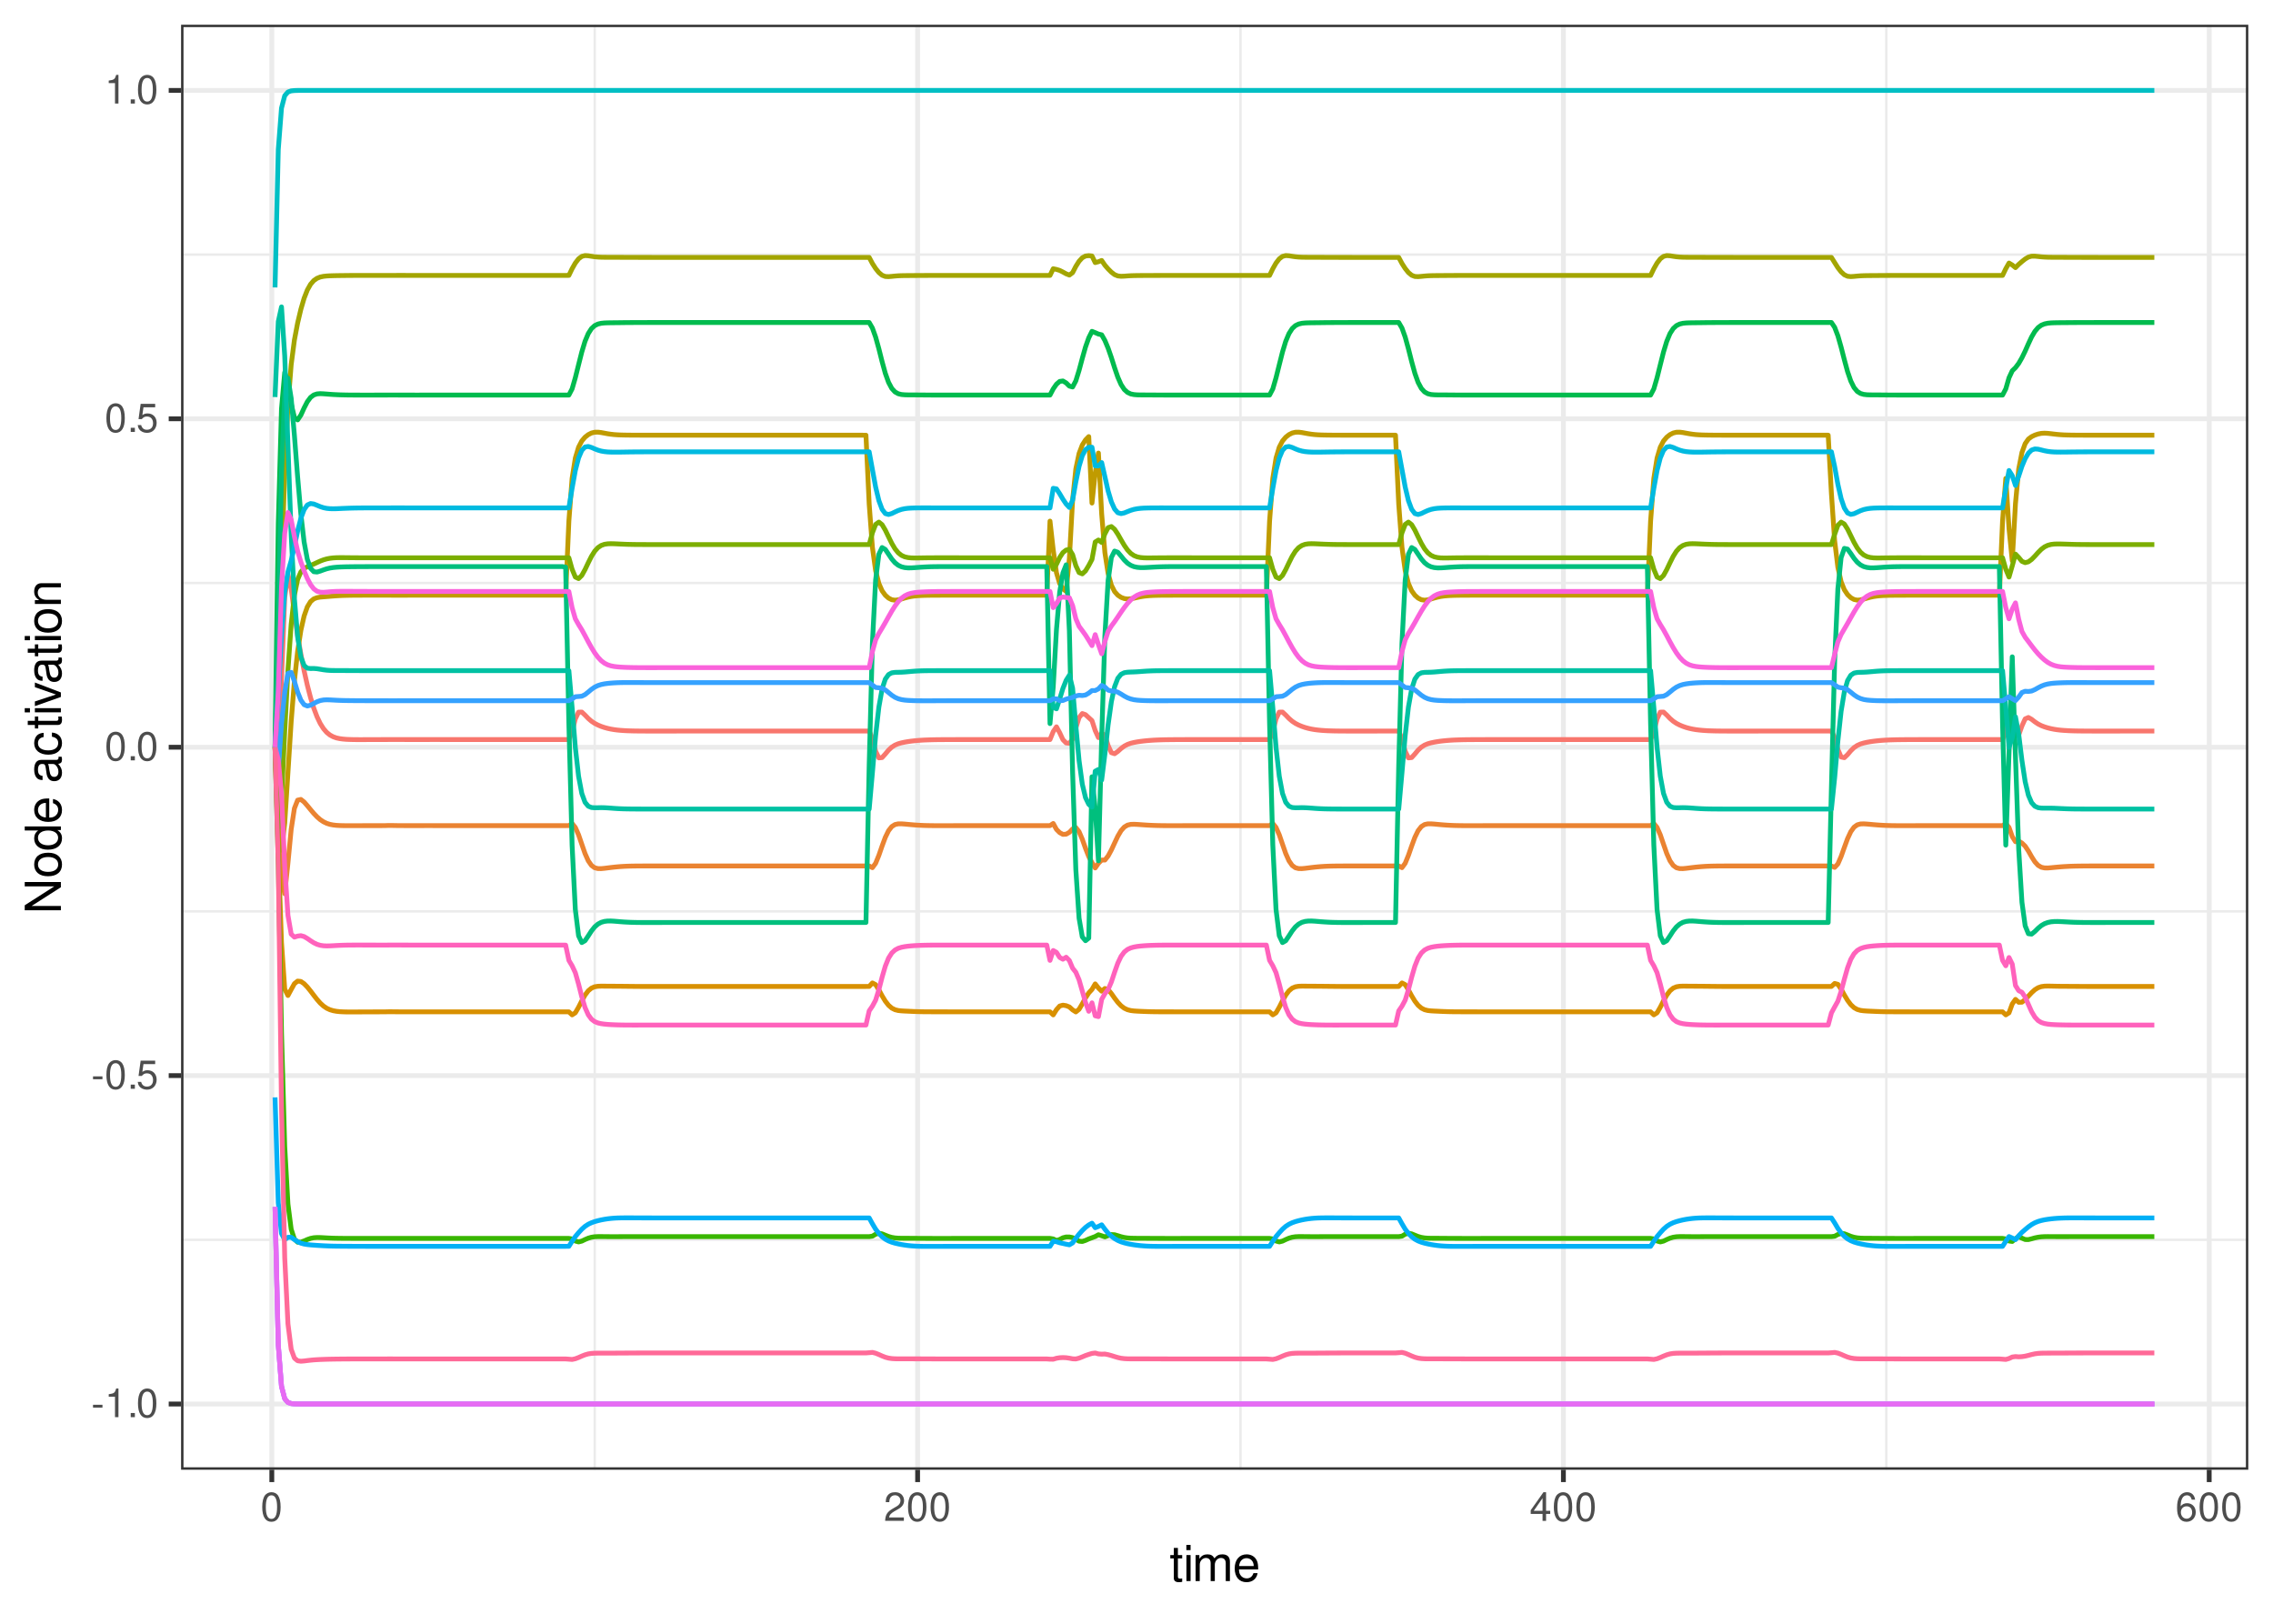 <?xml version="1.0" encoding="UTF-8"?>
<svg xmlns="http://www.w3.org/2000/svg" xmlns:xlink="http://www.w3.org/1999/xlink" width="504" height="360" viewBox="0 0 504 360">
<defs>
<g>
<g id="glyph-0-0">
<path d="M 2.5 -2.75 L 0.406 -2.75 L 0.406 -2.109 L 2.5 -2.109 Z M 2.5 -2.75 "/>
</g>
<g id="glyph-0-1">
<path d="M 2.281 -4.531 L 2.281 0 L 3.047 0 L 3.047 -6.359 L 2.547 -6.359 C 2.266 -5.391 2.094 -5.25 0.891 -5.094 L 0.891 -4.531 Z M 2.281 -4.531 "/>
</g>
<g id="glyph-0-2">
<path d="M 1.688 -0.922 L 0.766 -0.922 L 0.766 0 L 1.688 0 Z M 1.688 -0.922 "/>
</g>
<g id="glyph-0-3">
<path d="M 2.422 -6.359 C 1.844 -6.359 1.312 -6.094 0.984 -5.672 C 0.578 -5.109 0.375 -4.25 0.375 -3.078 C 0.375 -0.938 1.078 0.203 2.422 0.203 C 3.734 0.203 4.453 -0.938 4.453 -3.031 C 4.453 -4.25 4.266 -5.078 3.859 -5.672 C 3.531 -6.109 3.016 -6.359 2.422 -6.359 Z M 2.422 -5.672 C 3.25 -5.672 3.672 -4.828 3.672 -3.094 C 3.672 -1.281 3.266 -0.438 2.406 -0.438 C 1.578 -0.438 1.172 -1.312 1.172 -3.062 C 1.172 -4.828 1.578 -5.672 2.422 -5.672 Z M 2.422 -5.672 "/>
</g>
<g id="glyph-0-4">
<path d="M 4.188 -6.234 L 0.969 -6.234 L 0.5 -2.844 L 1.219 -2.844 C 1.578 -3.266 1.875 -3.422 2.359 -3.422 C 3.203 -3.422 3.719 -2.844 3.719 -1.922 C 3.719 -1.031 3.203 -0.484 2.359 -0.484 C 1.688 -0.484 1.266 -0.828 1.078 -1.531 L 0.312 -1.531 C 0.406 -1.016 0.5 -0.781 0.688 -0.547 C 1.031 -0.078 1.672 0.203 2.375 0.203 C 3.641 0.203 4.516 -0.719 4.516 -2.031 C 4.516 -3.266 3.688 -4.109 2.5 -4.109 C 2.062 -4.109 1.703 -4 1.344 -3.734 L 1.594 -5.469 L 4.188 -5.469 Z M 4.188 -6.234 "/>
</g>
<g id="glyph-0-5">
<path d="M 4.453 -0.766 L 1.172 -0.766 C 1.25 -1.297 1.531 -1.625 2.297 -2.094 L 3.172 -2.594 C 4.047 -3.062 4.5 -3.719 4.5 -4.5 C 4.5 -5.031 4.281 -5.531 3.922 -5.875 C 3.547 -6.203 3.094 -6.359 2.5 -6.359 C 1.703 -6.359 1.125 -6.078 0.781 -5.531 C 0.547 -5.203 0.453 -4.797 0.438 -4.156 L 1.219 -4.156 C 1.234 -4.594 1.297 -4.844 1.406 -5.062 C 1.594 -5.438 2 -5.688 2.469 -5.688 C 3.172 -5.688 3.703 -5.172 3.703 -4.484 C 3.703 -3.969 3.406 -3.531 2.859 -3.219 L 2.047 -2.75 C 0.75 -2 0.375 -1.406 0.297 -0.016 L 4.453 -0.016 Z M 4.453 -0.766 "/>
</g>
<g id="glyph-0-6">
<path d="M 2.875 -1.547 L 2.875 0 L 3.656 0 L 3.656 -1.547 L 4.578 -1.547 L 4.578 -2.234 L 3.656 -2.234 L 3.656 -6.359 L 3.078 -6.359 L 0.25 -2.359 L 0.25 -1.547 Z M 2.875 -2.234 L 0.922 -2.234 L 2.875 -5.047 Z M 2.875 -2.234 "/>
</g>
<g id="glyph-0-7">
<path d="M 4.375 -4.703 C 4.234 -5.75 3.562 -6.359 2.609 -6.359 C 1.922 -6.359 1.312 -6.031 0.938 -5.453 C 0.547 -4.828 0.375 -4.062 0.375 -2.906 C 0.375 -1.828 0.531 -1.156 0.906 -0.594 C 1.234 -0.078 1.781 0.203 2.469 0.203 C 3.656 0.203 4.516 -0.688 4.516 -1.922 C 4.516 -3.094 3.719 -3.922 2.609 -3.922 C 1.984 -3.922 1.5 -3.688 1.172 -3.234 C 1.172 -4.797 1.672 -5.672 2.562 -5.672 C 3.109 -5.672 3.484 -5.328 3.609 -4.703 Z M 2.5 -3.234 C 3.25 -3.234 3.719 -2.703 3.719 -1.859 C 3.719 -1.062 3.188 -0.484 2.484 -0.484 C 1.766 -0.484 1.219 -1.094 1.219 -1.906 C 1.219 -2.688 1.734 -3.234 2.5 -3.234 Z M 2.5 -3.234 "/>
</g>
<g id="glyph-1-0">
<path d="M 2.797 -5.766 L 1.844 -5.766 L 1.844 -7.344 L 0.938 -7.344 L 0.938 -5.766 L 0.156 -5.766 L 0.156 -5.016 L 0.938 -5.016 L 0.938 -0.656 C 0.938 -0.062 1.328 0.25 2.047 0.25 C 2.281 0.25 2.484 0.234 2.797 0.172 L 2.797 -0.594 C 2.656 -0.562 2.547 -0.547 2.359 -0.547 C 1.953 -0.547 1.844 -0.656 1.844 -1.062 L 1.844 -5.016 L 2.797 -5.016 Z M 2.797 -5.766 "/>
</g>
<g id="glyph-1-1">
<path d="M 1.656 -5.766 L 0.734 -5.766 L 0.734 0 L 1.656 0 Z M 1.656 -8.016 L 0.719 -8.016 L 0.719 -6.859 L 1.656 -6.859 Z M 1.656 -8.016 "/>
</g>
<g id="glyph-1-2">
<path d="M 0.766 -5.766 L 0.766 0 L 1.688 0 L 1.688 -3.625 C 1.688 -4.453 2.297 -5.125 3.047 -5.125 C 3.734 -5.125 4.109 -4.703 4.109 -3.969 L 4.109 0 L 5.031 0 L 5.031 -3.625 C 5.031 -4.453 5.641 -5.125 6.391 -5.125 C 7.062 -5.125 7.453 -4.703 7.453 -3.969 L 7.453 0 L 8.375 0 L 8.375 -4.328 C 8.375 -5.359 7.781 -5.922 6.703 -5.922 C 5.938 -5.922 5.484 -5.703 4.938 -5.047 C 4.594 -5.672 4.141 -5.922 3.391 -5.922 C 2.625 -5.922 2.094 -5.641 1.609 -4.953 L 1.609 -5.766 Z M 0.766 -5.766 "/>
</g>
<g id="glyph-1-3">
<path d="M 5.641 -2.578 C 5.641 -3.453 5.578 -3.984 5.406 -4.406 C 5.031 -5.359 4.156 -5.922 3.078 -5.922 C 1.469 -5.922 0.438 -4.703 0.438 -2.812 C 0.438 -0.906 1.438 0.25 3.062 0.25 C 4.375 0.25 5.297 -0.5 5.516 -1.75 L 4.594 -1.75 C 4.344 -0.984 3.828 -0.594 3.094 -0.594 C 2.516 -0.594 2.016 -0.859 1.703 -1.344 C 1.484 -1.672 1.406 -2 1.391 -2.578 Z M 1.422 -3.328 C 1.5 -4.391 2.141 -5.078 3.062 -5.078 C 4 -5.078 4.656 -4.359 4.656 -3.328 Z M 1.422 -3.328 "/>
</g>
<g id="glyph-2-0">
<path d="M -8.016 -7.109 L -8.016 -6.141 L -1.469 -6.141 L -8.016 -1.953 L -8.016 -0.844 L 0 -0.844 L 0 -1.797 L -6.5 -1.797 L 0 -5.953 L 0 -7.109 Z M -8.016 -7.109 "/>
</g>
<g id="glyph-2-1">
<path d="M -5.922 -2.984 C -5.922 -1.359 -4.781 -0.391 -2.844 -0.391 C -0.891 -0.391 0.25 -1.359 0.25 -3 C 0.25 -4.625 -0.906 -5.609 -2.797 -5.609 C -4.797 -5.609 -5.922 -4.656 -5.922 -2.984 Z M -5.078 -3 C -5.078 -4.031 -4.234 -4.656 -2.812 -4.656 C -1.438 -4.656 -0.594 -4.016 -0.594 -3 C -0.594 -1.984 -1.438 -1.359 -2.844 -1.359 C -4.234 -1.359 -5.078 -1.984 -5.078 -3 Z M -5.078 -3 "/>
</g>
<g id="glyph-2-2">
<path d="M -8.016 -5.438 L -8.016 -4.531 L -5.031 -4.531 C -5.625 -4.141 -5.922 -3.531 -5.922 -2.766 C -5.922 -1.266 -4.734 -0.281 -2.891 -0.281 C -0.953 -0.281 0.25 -1.234 0.25 -2.797 C 0.25 -3.594 -0.047 -4.141 -0.766 -4.625 L 0 -4.625 L 0 -5.438 Z M -5.078 -2.922 C -5.078 -3.906 -4.203 -4.531 -2.812 -4.531 C -1.484 -4.531 -0.609 -3.891 -0.609 -2.922 C -0.609 -1.906 -1.5 -1.25 -2.844 -1.25 C -4.188 -1.25 -5.078 -1.906 -5.078 -2.922 Z M -5.078 -2.922 "/>
</g>
<g id="glyph-2-3">
<path d="M -2.578 -5.641 C -3.453 -5.641 -3.984 -5.578 -4.406 -5.406 C -5.359 -5.031 -5.922 -4.156 -5.922 -3.078 C -5.922 -1.469 -4.703 -0.438 -2.812 -0.438 C -0.906 -0.438 0.25 -1.438 0.25 -3.062 C 0.25 -4.375 -0.5 -5.297 -1.75 -5.516 L -1.75 -4.594 C -0.984 -4.344 -0.594 -3.828 -0.594 -3.094 C -0.594 -2.516 -0.859 -2.016 -1.344 -1.703 C -1.672 -1.484 -2 -1.406 -2.578 -1.391 Z M -3.328 -1.422 C -4.391 -1.5 -5.078 -2.141 -5.078 -3.062 C -5.078 -4 -4.359 -4.656 -3.328 -4.656 Z M -3.328 -1.422 "/>
</g>
<g id="glyph-2-4">
</g>
<g id="glyph-2-5">
<path d="M -0.531 -5.891 C -0.516 -5.781 -0.516 -5.734 -0.516 -5.688 C -0.516 -5.375 -0.688 -5.188 -0.969 -5.188 L -4.359 -5.188 C -5.375 -5.188 -5.922 -4.438 -5.922 -3.031 C -5.922 -2.172 -5.688 -1.5 -5.266 -1.109 C -4.969 -0.844 -4.625 -0.734 -4.062 -0.719 L -4.062 -1.641 C -4.766 -1.719 -5.078 -2.141 -5.078 -2.984 C -5.078 -3.828 -4.781 -4.281 -4.219 -4.281 L -3.984 -4.281 C -3.594 -4.266 -3.438 -4.062 -3.344 -3.328 C -3.172 -2.031 -3.141 -1.828 -2.984 -1.469 C -2.703 -0.797 -2.203 -0.469 -1.453 -0.469 C -0.406 -0.469 0.25 -1.188 0.25 -2.359 C 0.25 -3.078 0 -3.656 -0.594 -4.312 C 0 -4.375 0.25 -4.656 0.25 -5.266 C 0.25 -5.453 0.234 -5.578 0.156 -5.891 Z M -1.812 -4.281 C -1.5 -4.281 -1.312 -4.188 -1.062 -3.922 C -0.719 -3.547 -0.547 -3.094 -0.547 -2.547 C -0.547 -1.844 -0.891 -1.422 -1.469 -1.422 C -2.078 -1.422 -2.391 -1.812 -2.531 -2.812 C -2.656 -3.781 -2.703 -3.969 -2.844 -4.281 Z M -1.812 -4.281 "/>
</g>
<g id="glyph-2-6">
<path d="M -3.828 -5.188 C -4.391 -5.141 -4.75 -5.016 -5.078 -4.797 C -5.609 -4.406 -5.922 -3.703 -5.922 -2.906 C -5.922 -1.344 -4.703 -0.344 -2.781 -0.344 C -0.922 -0.344 0.25 -1.328 0.25 -2.891 C 0.25 -4.266 -0.578 -5.141 -1.984 -5.25 L -1.984 -4.328 C -1.062 -4.172 -0.594 -3.703 -0.594 -2.922 C -0.594 -1.906 -1.422 -1.297 -2.781 -1.297 C -4.219 -1.297 -5.078 -1.891 -5.078 -2.891 C -5.078 -3.656 -4.625 -4.141 -3.828 -4.25 Z M -3.828 -5.188 "/>
</g>
<g id="glyph-2-7">
<path d="M -5.766 -2.797 L -5.766 -1.844 L -7.344 -1.844 L -7.344 -0.938 L -5.766 -0.938 L -5.766 -0.156 L -5.016 -0.156 L -5.016 -0.938 L -0.656 -0.938 C -0.062 -0.938 0.25 -1.328 0.25 -2.047 C 0.25 -2.281 0.234 -2.484 0.172 -2.797 L -0.594 -2.797 C -0.562 -2.656 -0.547 -2.547 -0.547 -2.359 C -0.547 -1.953 -0.656 -1.844 -1.062 -1.844 L -5.016 -1.844 L -5.016 -2.797 Z M -5.766 -2.797 "/>
</g>
<g id="glyph-2-8">
<path d="M -5.766 -1.656 L -5.766 -0.734 L 0 -0.734 L 0 -1.656 Z M -8.016 -1.656 L -8.016 -0.719 L -6.859 -0.719 L -6.859 -1.656 Z M -8.016 -1.656 "/>
</g>
<g id="glyph-2-9">
<path d="M 0 -3.141 L -5.766 -5.344 L -5.766 -4.312 L -1.094 -2.688 L -5.766 -1.141 L -5.766 -0.109 L 0 -2.141 Z M 0 -3.141 "/>
</g>
<g id="glyph-2-10">
<path d="M -5.766 -0.766 L 0 -0.766 L 0 -1.688 L -3.172 -1.688 C -4.359 -1.688 -5.125 -2.312 -5.125 -3.25 C -5.125 -3.984 -4.688 -4.438 -4 -4.438 L 0 -4.438 L 0 -5.359 L -4.359 -5.359 C -5.312 -5.359 -5.922 -4.641 -5.922 -3.531 C -5.922 -2.672 -5.594 -2.125 -4.797 -1.609 L -5.766 -1.609 Z M -5.766 -0.766 "/>
</g>
</g>
<clipPath id="clip-0">
<path clip-rule="nonzero" d="M 40.152 5.48 L 498.523 5.48 L 498.523 325.852 L 40.152 325.852 Z M 40.152 5.48 "/>
</clipPath>
<clipPath id="clip-1">
<path clip-rule="nonzero" d="M 40.152 274 L 498.523 274 L 498.523 276 L 40.152 276 Z M 40.152 274 "/>
</clipPath>
<clipPath id="clip-2">
<path clip-rule="nonzero" d="M 40.152 201 L 498.523 201 L 498.523 203 L 40.152 203 Z M 40.152 201 "/>
</clipPath>
<clipPath id="clip-3">
<path clip-rule="nonzero" d="M 40.152 128 L 498.523 128 L 498.523 130 L 40.152 130 Z M 40.152 128 "/>
</clipPath>
<clipPath id="clip-4">
<path clip-rule="nonzero" d="M 40.152 56 L 498.523 56 L 498.523 57 L 40.152 57 Z M 40.152 56 "/>
</clipPath>
<clipPath id="clip-5">
<path clip-rule="nonzero" d="M 131 5.48 L 133 5.48 L 133 325.852 L 131 325.852 Z M 131 5.48 "/>
</clipPath>
<clipPath id="clip-6">
<path clip-rule="nonzero" d="M 274 5.48 L 276 5.48 L 276 325.852 L 274 325.852 Z M 274 5.48 "/>
</clipPath>
<clipPath id="clip-7">
<path clip-rule="nonzero" d="M 417 5.48 L 419 5.48 L 419 325.852 L 417 325.852 Z M 417 5.48 "/>
</clipPath>
<clipPath id="clip-8">
<path clip-rule="nonzero" d="M 40.152 310 L 498.523 310 L 498.523 312 L 40.152 312 Z M 40.152 310 "/>
</clipPath>
<clipPath id="clip-9">
<path clip-rule="nonzero" d="M 40.152 237 L 498.523 237 L 498.523 240 L 40.152 240 Z M 40.152 237 "/>
</clipPath>
<clipPath id="clip-10">
<path clip-rule="nonzero" d="M 40.152 165 L 498.523 165 L 498.523 167 L 40.152 167 Z M 40.152 165 "/>
</clipPath>
<clipPath id="clip-11">
<path clip-rule="nonzero" d="M 40.152 92 L 498.523 92 L 498.523 94 L 40.152 94 Z M 40.152 92 "/>
</clipPath>
<clipPath id="clip-12">
<path clip-rule="nonzero" d="M 40.152 19 L 498.523 19 L 498.523 21 L 40.152 21 Z M 40.152 19 "/>
</clipPath>
<clipPath id="clip-13">
<path clip-rule="nonzero" d="M 59 5.48 L 61 5.48 L 61 325.852 L 59 325.852 Z M 59 5.48 "/>
</clipPath>
<clipPath id="clip-14">
<path clip-rule="nonzero" d="M 202 5.48 L 204 5.48 L 204 325.852 L 202 325.852 Z M 202 5.48 "/>
</clipPath>
<clipPath id="clip-15">
<path clip-rule="nonzero" d="M 346 5.48 L 348 5.48 L 348 325.852 L 346 325.852 Z M 346 5.48 "/>
</clipPath>
<clipPath id="clip-16">
<path clip-rule="nonzero" d="M 489 5.48 L 491 5.48 L 491 325.852 L 489 325.852 Z M 489 5.48 "/>
</clipPath>
<clipPath id="clip-17">
<path clip-rule="nonzero" d="M 40.152 5.48 L 498.523 5.48 L 498.523 325.852 L 40.152 325.852 Z M 40.152 5.48 "/>
</clipPath>
</defs>
<rect x="-50.4" y="-36" width="604.8" height="432" fill="rgb(100%, 100%, 100%)" fill-opacity="1"/>
<rect x="-50.4" y="-36" width="604.8" height="432" fill="rgb(100%, 100%, 100%)" fill-opacity="1"/>
<path fill="none" stroke-width="1.067" stroke-linecap="round" stroke-linejoin="round" stroke="rgb(100%, 100%, 100%)" stroke-opacity="1" stroke-miterlimit="10" d="M 0 360 L 504 360 L 504 0 L 0 0 Z M 0 360 "/>
<g clip-path="url(#clip-0)">
<path fill-rule="nonzero" fill="rgb(100%, 100%, 100%)" fill-opacity="1" d="M 40.152 325.848 L 498.523 325.848 L 498.523 5.477 L 40.152 5.477 Z M 40.152 325.848 "/>
</g>
<g clip-path="url(#clip-1)">
<path fill="none" stroke-width="0.533" stroke-linecap="butt" stroke-linejoin="round" stroke="rgb(92.157%, 92.157%, 92.157%)" stroke-opacity="1" stroke-miterlimit="10" d="M 40.152 274.883 L 498.52 274.883 "/>
</g>
<g clip-path="url(#clip-2)">
<path fill="none" stroke-width="0.533" stroke-linecap="butt" stroke-linejoin="round" stroke="rgb(92.157%, 92.157%, 92.157%)" stroke-opacity="1" stroke-miterlimit="10" d="M 40.152 202.07 L 498.52 202.07 "/>
</g>
<g clip-path="url(#clip-3)">
<path fill="none" stroke-width="0.533" stroke-linecap="butt" stroke-linejoin="round" stroke="rgb(92.157%, 92.157%, 92.157%)" stroke-opacity="1" stroke-miterlimit="10" d="M 40.152 129.258 L 498.52 129.258 "/>
</g>
<g clip-path="url(#clip-4)">
<path fill="none" stroke-width="0.533" stroke-linecap="butt" stroke-linejoin="round" stroke="rgb(92.157%, 92.157%, 92.157%)" stroke-opacity="1" stroke-miterlimit="10" d="M 40.152 56.449 L 498.52 56.449 "/>
</g>
<g clip-path="url(#clip-5)">
<path fill="none" stroke-width="0.533" stroke-linecap="butt" stroke-linejoin="round" stroke="rgb(92.157%, 92.157%, 92.157%)" stroke-opacity="1" stroke-miterlimit="10" d="M 131.867 325.848 L 131.867 5.48 "/>
</g>
<g clip-path="url(#clip-6)">
<path fill="none" stroke-width="0.533" stroke-linecap="butt" stroke-linejoin="round" stroke="rgb(92.157%, 92.157%, 92.157%)" stroke-opacity="1" stroke-miterlimit="10" d="M 275.062 325.848 L 275.062 5.48 "/>
</g>
<g clip-path="url(#clip-7)">
<path fill="none" stroke-width="0.533" stroke-linecap="butt" stroke-linejoin="round" stroke="rgb(92.157%, 92.157%, 92.157%)" stroke-opacity="1" stroke-miterlimit="10" d="M 418.258 325.848 L 418.258 5.48 "/>
</g>
<g clip-path="url(#clip-8)">
<path fill="none" stroke-width="1.067" stroke-linecap="butt" stroke-linejoin="round" stroke="rgb(92.157%, 92.157%, 92.157%)" stroke-opacity="1" stroke-miterlimit="10" d="M 40.152 311.285 L 498.52 311.285 "/>
</g>
<g clip-path="url(#clip-9)">
<path fill="none" stroke-width="1.067" stroke-linecap="butt" stroke-linejoin="round" stroke="rgb(92.157%, 92.157%, 92.157%)" stroke-opacity="1" stroke-miterlimit="10" d="M 40.152 238.477 L 498.52 238.477 "/>
</g>
<g clip-path="url(#clip-10)">
<path fill="none" stroke-width="1.067" stroke-linecap="butt" stroke-linejoin="round" stroke="rgb(92.157%, 92.157%, 92.157%)" stroke-opacity="1" stroke-miterlimit="10" d="M 40.152 165.664 L 498.52 165.664 "/>
</g>
<g clip-path="url(#clip-11)">
<path fill="none" stroke-width="1.067" stroke-linecap="butt" stroke-linejoin="round" stroke="rgb(92.157%, 92.157%, 92.157%)" stroke-opacity="1" stroke-miterlimit="10" d="M 40.152 92.852 L 498.52 92.852 "/>
</g>
<g clip-path="url(#clip-12)">
<path fill="none" stroke-width="1.067" stroke-linecap="butt" stroke-linejoin="round" stroke="rgb(92.157%, 92.157%, 92.157%)" stroke-opacity="1" stroke-miterlimit="10" d="M 40.152 20.043 L 498.52 20.043 "/>
</g>
<g clip-path="url(#clip-13)">
<path fill="none" stroke-width="1.067" stroke-linecap="butt" stroke-linejoin="round" stroke="rgb(92.157%, 92.157%, 92.157%)" stroke-opacity="1" stroke-miterlimit="10" d="M 60.27 325.848 L 60.27 5.48 "/>
</g>
<g clip-path="url(#clip-14)">
<path fill="none" stroke-width="1.067" stroke-linecap="butt" stroke-linejoin="round" stroke="rgb(92.157%, 92.157%, 92.157%)" stroke-opacity="1" stroke-miterlimit="10" d="M 203.465 325.848 L 203.465 5.48 "/>
</g>
<g clip-path="url(#clip-15)">
<path fill="none" stroke-width="1.067" stroke-linecap="butt" stroke-linejoin="round" stroke="rgb(92.157%, 92.157%, 92.157%)" stroke-opacity="1" stroke-miterlimit="10" d="M 346.66 325.848 L 346.66 5.48 "/>
</g>
<g clip-path="url(#clip-16)">
<path fill="none" stroke-width="1.067" stroke-linecap="butt" stroke-linejoin="round" stroke="rgb(92.157%, 92.157%, 92.157%)" stroke-opacity="1" stroke-miterlimit="10" d="M 489.855 325.848 L 489.855 5.48 "/>
</g>
<path fill="none" stroke-width="1.067" stroke-linecap="butt" stroke-linejoin="round" stroke="rgb(97.255%, 46.275%, 42.745%)" stroke-opacity="1" stroke-miterlimit="10" d="M 60.984 165.664 L 61.703 171.02 L 62.418 150.551 L 63.133 132.426 L 63.848 127.383 L 64.566 130.523 L 65.281 135.906 L 65.996 140.887 L 66.715 145.086 L 67.43 148.711 L 68.145 151.91 L 68.863 154.684 L 69.578 157.012 L 70.293 158.91 L 71.008 160.406 L 71.727 161.547 L 72.441 162.379 L 73.156 162.957 L 73.875 163.348 L 74.59 163.602 L 75.305 163.758 L 76.02 163.855 L 76.738 163.918 L 77.453 163.949 L 78.168 163.969 L 78.887 163.98 L 79.602 163.984 L 80.316 163.984 L 81.031 163.98 L 81.75 163.977 L 82.465 163.977 L 83.18 163.973 L 83.898 163.973 L 84.613 163.969 L 85.328 163.969 L 86.047 163.965 L 86.762 163.965 L 87.477 163.961 L 88.191 163.961 L 88.91 163.965 L 89.625 163.965 L 90.34 163.969 L 94.637 163.969 L 95.352 163.965 L 97.5 163.965 L 98.215 163.969 L 125.422 163.969 L 126.141 163.961 L 126.855 162.195 L 127.57 159.391 L 128.289 157.891 L 129.004 157.871 L 129.719 158.539 L 130.438 159.289 L 131.152 159.906 L 131.867 160.379 L 132.582 160.75 L 133.301 161.051 L 134.016 161.293 L 134.73 161.488 L 135.449 161.645 L 136.164 161.766 L 136.879 161.859 L 137.594 161.926 L 138.312 161.977 L 139.027 162.016 L 139.742 162.039 L 140.461 162.059 L 141.176 162.07 L 141.891 162.078 L 142.605 162.082 L 143.324 162.086 L 149.766 162.086 L 150.484 162.082 L 192.727 162.082 L 193.441 163.734 L 194.156 166.547 L 194.875 168.031 L 195.59 167.957 L 196.305 167.168 L 197.023 166.309 L 197.738 165.645 L 198.453 165.195 L 199.168 164.898 L 199.887 164.695 L 200.602 164.543 L 201.316 164.422 L 202.035 164.32 L 202.75 164.238 L 203.465 164.172 L 204.18 164.117 L 204.898 164.074 L 205.613 164.047 L 206.328 164.023 L 207.047 164.004 L 207.762 163.992 L 208.477 163.984 L 209.195 163.98 L 210.625 163.973 L 211.34 163.973 L 212.059 163.969 L 232.82 163.969 L 233.535 162.203 L 234.254 161.145 L 234.969 162.453 L 235.684 163.992 L 236.402 164.723 L 237.117 164.809 L 237.832 163.852 L 238.547 161.426 L 239.266 159.094 L 239.98 158.199 L 240.695 158.449 L 241.414 159.117 L 242.129 159.77 L 242.844 161.969 L 243.559 163.531 L 244.277 162.555 L 244.992 162.992 L 245.707 165.305 L 246.426 166.879 L 247.141 167.109 L 247.855 166.605 L 248.57 165.957 L 249.289 165.418 L 250.004 165.043 L 250.719 164.789 L 251.438 164.613 L 252.152 164.48 L 252.867 164.375 L 253.586 164.285 L 254.301 164.211 L 255.016 164.152 L 255.73 164.102 L 256.449 164.066 L 257.164 164.039 L 257.879 164.016 L 258.598 164 L 260.742 163.977 L 261.461 163.977 L 262.891 163.969 L 281.508 163.969 L 282.223 162.203 L 282.938 159.395 L 283.656 157.887 L 284.371 157.871 L 285.086 158.535 L 285.805 159.285 L 286.52 159.902 L 287.234 160.379 L 287.949 160.75 L 288.668 161.047 L 289.383 161.293 L 290.098 161.488 L 290.816 161.645 L 291.531 161.766 L 292.246 161.855 L 292.965 161.926 L 293.68 161.977 L 294.395 162.016 L 295.109 162.039 L 295.828 162.059 L 296.543 162.07 L 297.258 162.078 L 297.977 162.082 L 298.691 162.086 L 305.133 162.086 L 305.852 162.082 L 310.145 162.082 L 310.863 163.734 L 311.578 166.547 L 312.293 168.031 L 313.012 167.957 L 313.727 167.168 L 314.441 166.309 L 315.16 165.645 L 315.875 165.195 L 316.59 164.898 L 317.305 164.695 L 318.023 164.543 L 318.738 164.422 L 319.453 164.32 L 320.172 164.238 L 320.887 164.172 L 321.602 164.117 L 322.316 164.074 L 323.035 164.047 L 323.75 164.023 L 324.465 164.004 L 325.184 163.992 L 325.898 163.984 L 327.328 163.977 L 328.047 163.973 L 328.762 163.973 L 329.477 163.969 L 365.992 163.969 L 366.707 162.203 L 367.426 159.395 L 368.141 157.887 L 368.855 157.871 L 369.574 158.535 L 370.289 159.285 L 371.004 159.902 L 371.719 160.379 L 372.438 160.75 L 373.152 161.047 L 373.867 161.293 L 374.586 161.488 L 375.301 161.645 L 376.016 161.766 L 376.734 161.855 L 377.449 161.926 L 378.164 161.977 L 378.879 162.016 L 379.598 162.039 L 380.312 162.059 L 381.027 162.07 L 381.746 162.078 L 383.176 162.086 L 389.621 162.086 L 390.336 162.082 L 406.086 162.082 L 406.805 163.488 L 407.52 166.145 L 408.234 167.832 L 408.953 167.988 L 409.668 167.301 L 410.383 166.449 L 411.098 165.754 L 411.816 165.27 L 412.531 164.949 L 413.246 164.734 L 413.965 164.57 L 414.68 164.445 L 415.395 164.34 L 416.113 164.254 L 416.828 164.184 L 417.543 164.125 L 418.258 164.082 L 418.977 164.051 L 419.691 164.027 L 420.406 164.008 L 421.125 163.996 L 422.555 163.98 L 423.27 163.977 L 423.988 163.973 L 424.703 163.973 L 425.418 163.969 L 439.738 163.969 L 440.453 163.965 L 441.172 163.969 L 444.035 163.969 L 444.75 162.203 L 445.465 159.395 L 446.184 159.613 L 446.898 162.438 L 447.613 162.969 L 448.332 160.945 L 449.047 159.383 L 449.762 159.07 L 450.477 159.477 L 451.195 160.039 L 451.91 160.516 L 452.625 160.879 L 453.344 161.156 L 454.059 161.375 L 454.773 161.551 L 455.488 161.691 L 456.207 161.801 L 456.922 161.883 L 457.637 161.941 L 458.355 161.984 L 459.07 162.02 L 459.785 162.043 L 460.504 162.059 L 461.219 162.07 L 461.934 162.074 L 462.648 162.082 L 463.367 162.082 L 464.082 162.086 L 469.809 162.086 L 470.527 162.082 L 477.688 162.082 "/>
<path fill="none" stroke-width="1.067" stroke-linecap="butt" stroke-linejoin="round" stroke="rgb(91.765%, 51.373%, 19.216%)" stroke-opacity="1" stroke-miterlimit="10" d="M 60.984 165.664 L 61.703 173.816 L 62.418 194.875 L 63.133 198.148 L 63.848 191.348 L 64.566 183.867 L 65.281 179.219 L 65.996 177.402 L 66.715 177.242 L 67.43 177.809 L 68.145 178.629 L 68.863 179.504 L 69.578 180.348 L 70.293 181.098 L 71.008 181.723 L 71.727 182.199 L 72.441 182.543 L 73.156 182.77 L 73.875 182.906 L 74.59 182.988 L 75.305 183.031 L 76.02 183.051 L 76.738 183.059 L 77.453 183.062 L 78.168 183.059 L 78.887 183.059 L 79.602 183.055 L 80.316 183.055 L 81.031 183.051 L 84.613 183.051 L 85.328 183.047 L 86.047 183.02 L 86.762 183.016 L 87.477 183.031 L 88.191 183.043 L 88.91 183.047 L 89.625 183.051 L 93.922 183.051 L 94.637 183.047 L 95.352 183.047 L 96.07 183.051 L 125.422 183.051 L 126.141 183.047 L 126.855 182.578 L 127.57 183.457 L 128.289 185.086 L 129.004 187.176 L 129.719 189.238 L 130.438 190.852 L 131.152 191.875 L 131.867 192.395 L 132.582 192.574 L 133.301 192.582 L 134.016 192.516 L 134.73 192.426 L 135.449 192.336 L 136.164 192.254 L 136.879 192.184 L 137.594 192.125 L 138.312 192.078 L 139.027 192.047 L 139.742 192.023 L 140.461 192.008 L 141.176 192 L 142.605 191.992 L 192.727 191.992 L 193.441 192.371 L 194.156 191.398 L 194.875 189.637 L 195.59 187.57 L 196.305 185.641 L 197.023 184.172 L 197.738 183.258 L 198.453 182.809 L 199.168 182.656 L 199.887 182.652 L 200.602 182.703 L 201.316 182.77 L 202.035 182.836 L 202.75 182.895 L 203.465 182.945 L 204.18 182.984 L 204.898 183.016 L 205.613 183.035 L 206.328 183.047 L 207.047 183.055 L 207.762 183.059 L 209.195 183.059 L 209.91 183.055 L 211.34 183.055 L 212.059 183.051 L 232.82 183.051 L 233.535 182.574 L 234.254 183.887 L 234.969 184.602 L 235.684 184.988 L 236.402 184.945 L 237.117 184.539 L 237.832 183.785 L 238.547 183.48 L 239.266 184.387 L 239.98 186.066 L 240.695 188.082 L 241.414 189.918 L 242.129 191.258 L 242.844 192.434 L 243.559 191.398 L 244.277 190.684 L 244.992 190.684 L 245.707 189.781 L 246.426 188.453 L 247.141 186.906 L 247.855 185.395 L 248.57 184.176 L 249.289 183.367 L 250.004 182.938 L 250.719 182.773 L 251.438 182.75 L 252.152 182.781 L 252.867 182.832 L 253.586 182.883 L 254.301 182.93 L 255.016 182.969 L 255.73 183 L 256.449 183.023 L 257.164 183.039 L 257.879 183.051 L 258.598 183.055 L 259.312 183.055 L 260.027 183.059 L 260.742 183.055 L 262.176 183.055 L 262.891 183.051 L 281.508 183.051 L 282.223 182.574 L 282.938 183.453 L 283.656 185.078 L 284.371 187.168 L 285.086 189.23 L 285.805 190.848 L 286.52 191.875 L 287.234 192.391 L 287.949 192.574 L 288.668 192.582 L 289.383 192.516 L 290.098 192.426 L 290.816 192.336 L 291.531 192.254 L 292.246 192.184 L 292.965 192.125 L 293.68 192.078 L 294.395 192.047 L 295.109 192.023 L 295.828 192.008 L 296.543 192 L 297.258 191.996 L 297.977 191.992 L 310.145 191.992 L 310.863 192.371 L 311.578 191.398 L 312.293 189.641 L 313.012 187.574 L 313.727 185.641 L 314.441 184.172 L 315.16 183.258 L 315.875 182.809 L 316.59 182.656 L 317.305 182.652 L 318.023 182.703 L 319.453 182.836 L 320.172 182.895 L 320.887 182.945 L 321.602 182.984 L 322.316 183.016 L 323.035 183.035 L 323.75 183.047 L 324.465 183.055 L 325.184 183.059 L 326.613 183.059 L 327.328 183.055 L 328.762 183.055 L 329.477 183.051 L 365.992 183.051 L 366.707 182.574 L 367.426 183.453 L 368.141 185.078 L 368.855 187.168 L 369.574 189.23 L 370.289 190.848 L 371.004 191.875 L 371.719 192.391 L 372.438 192.574 L 373.152 192.582 L 373.867 192.516 L 374.586 192.426 L 375.301 192.336 L 376.016 192.254 L 376.734 192.184 L 377.449 192.125 L 378.164 192.078 L 378.879 192.047 L 379.598 192.023 L 380.312 192.008 L 381.027 192 L 381.746 191.996 L 382.461 191.992 L 406.086 191.992 L 406.805 192.312 L 407.52 191.543 L 408.234 189.898 L 408.953 187.879 L 409.668 185.93 L 410.383 184.391 L 411.098 183.395 L 411.816 182.875 L 412.531 182.68 L 413.246 182.656 L 413.965 182.699 L 414.68 182.762 L 415.395 182.828 L 416.113 182.887 L 416.828 182.938 L 417.543 182.98 L 418.258 183.012 L 418.977 183.035 L 419.691 183.047 L 420.406 183.055 L 421.125 183.059 L 422.555 183.059 L 423.27 183.055 L 424.703 183.055 L 425.418 183.051 L 444.035 183.051 L 444.75 182.574 L 445.465 183.453 L 446.184 185.484 L 446.898 186.613 L 447.613 186.48 L 448.332 186.91 L 449.047 187.602 L 449.762 188.68 L 450.477 189.945 L 451.195 191.07 L 451.91 191.852 L 452.625 192.273 L 453.344 192.43 L 454.059 192.438 L 454.773 192.383 L 455.488 192.312 L 456.207 192.246 L 456.922 192.184 L 457.637 192.133 L 458.355 192.094 L 459.07 192.059 L 459.785 192.035 L 460.504 192.02 L 461.219 192.008 L 461.934 192 L 462.648 191.996 L 463.367 191.992 L 477.688 191.992 "/>
<path fill="none" stroke-width="1.067" stroke-linecap="butt" stroke-linejoin="round" stroke="rgb(84.706%, 56.471%, 0%)" stroke-opacity="1" stroke-miterlimit="10" d="M 60.984 165.664 L 61.703 188.504 L 62.418 208.969 L 63.133 219.289 L 63.848 220.711 L 64.566 219.379 L 65.281 218.086 L 65.996 217.52 L 66.715 217.598 L 67.43 218.094 L 68.145 218.832 L 68.863 219.719 L 69.578 220.664 L 70.293 221.582 L 71.008 222.395 L 71.727 223.051 L 72.441 223.535 L 73.156 223.867 L 73.875 224.082 L 74.59 224.215 L 75.305 224.293 L 76.02 224.332 L 76.738 224.355 L 78.168 224.363 L 78.887 224.359 L 81.031 224.348 L 81.75 224.344 L 82.465 224.344 L 83.18 224.34 L 83.898 224.34 L 84.613 224.336 L 85.328 224.336 L 86.047 224.316 L 86.762 224.312 L 87.477 224.324 L 88.191 224.328 L 88.91 224.332 L 89.625 224.332 L 90.34 224.336 L 125.422 224.336 L 126.141 224.34 L 126.855 225.008 L 127.57 224.547 L 128.289 223.309 L 129.004 221.895 L 129.719 220.621 L 130.438 219.668 L 131.152 219.078 L 131.867 218.777 L 132.582 218.664 L 133.301 218.637 L 134.016 218.641 L 134.73 218.648 L 135.449 218.652 L 137.594 218.664 L 138.312 218.672 L 139.742 218.688 L 140.461 218.695 L 141.176 218.703 L 141.891 218.707 L 142.605 218.707 L 143.324 218.711 L 144.754 218.711 L 145.473 218.707 L 192.012 218.707 L 192.727 218.703 L 193.441 217.93 L 194.156 218.301 L 194.875 219.465 L 195.59 220.785 L 196.305 221.965 L 197.023 222.883 L 197.738 223.504 L 198.453 223.863 L 199.168 224.043 L 199.887 224.121 L 200.602 224.164 L 201.316 224.195 L 202.035 224.23 L 202.75 224.262 L 203.465 224.285 L 204.18 224.305 L 204.898 224.316 L 205.613 224.324 L 206.328 224.324 L 207.047 224.328 L 209.91 224.328 L 210.625 224.332 L 213.488 224.332 L 214.207 224.336 L 232.82 224.336 L 233.535 225.008 L 234.254 223.852 L 234.969 223.047 L 235.684 222.855 L 236.402 222.969 L 237.117 223.254 L 237.832 223.895 L 238.547 224.355 L 239.266 223.77 L 239.98 222.566 L 240.695 221.258 L 241.414 220.141 L 242.129 219.363 L 242.844 218.141 L 243.559 219.055 L 244.277 219.758 L 244.992 219.164 L 245.707 219.398 L 246.426 220.277 L 247.141 221.293 L 247.855 222.227 L 248.57 222.988 L 249.289 223.531 L 250.004 223.867 L 250.719 224.047 L 251.438 224.137 L 252.152 224.184 L 252.867 224.219 L 253.586 224.25 L 254.301 224.277 L 255.016 224.297 L 255.73 224.312 L 256.449 224.32 L 257.164 224.328 L 260.027 224.328 L 260.742 224.332 L 264.324 224.332 L 265.039 224.336 L 281.508 224.336 L 282.223 225.008 L 282.938 224.551 L 283.656 223.312 L 284.371 221.898 L 285.086 220.625 L 285.805 219.672 L 286.52 219.078 L 287.234 218.781 L 287.949 218.664 L 288.668 218.637 L 289.383 218.641 L 290.098 218.648 L 290.816 218.652 L 292.246 218.66 L 292.965 218.664 L 295.109 218.688 L 295.828 218.695 L 296.543 218.703 L 297.258 218.707 L 297.977 218.707 L 298.691 218.711 L 300.121 218.711 L 300.84 218.707 L 310.145 218.707 L 310.863 217.93 L 311.578 218.297 L 312.293 219.465 L 313.012 220.785 L 313.727 221.965 L 314.441 222.883 L 315.16 223.504 L 315.875 223.863 L 316.59 224.043 L 317.305 224.121 L 318.023 224.164 L 318.738 224.195 L 319.453 224.23 L 320.172 224.262 L 320.887 224.285 L 321.602 224.305 L 322.316 224.316 L 323.035 224.324 L 323.75 224.324 L 324.465 224.328 L 327.328 224.328 L 328.047 224.332 L 330.91 224.332 L 331.625 224.336 L 365.992 224.336 L 366.707 225.008 L 367.426 224.551 L 368.141 223.312 L 368.855 221.898 L 369.574 220.625 L 370.289 219.672 L 371.004 219.078 L 371.719 218.781 L 372.438 218.664 L 373.152 218.637 L 373.867 218.641 L 374.586 218.648 L 376.016 218.656 L 376.734 218.66 L 377.449 218.664 L 378.879 218.68 L 379.598 218.688 L 381.027 218.703 L 381.746 218.707 L 382.461 218.707 L 383.176 218.711 L 384.609 218.711 L 385.324 218.707 L 406.086 218.707 L 406.805 218.039 L 407.52 218.238 L 408.234 219.297 L 408.953 220.598 L 409.668 221.789 L 410.383 222.742 L 411.098 223.406 L 411.816 223.805 L 412.531 224.012 L 413.246 224.105 L 413.965 224.156 L 414.68 224.191 L 415.395 224.223 L 416.113 224.254 L 416.828 224.281 L 417.543 224.301 L 418.258 224.316 L 418.977 224.32 L 420.406 224.328 L 423.27 224.328 L 423.988 224.332 L 426.852 224.332 L 427.566 224.336 L 444.035 224.336 L 444.75 225.008 L 445.465 224.551 L 446.184 222.586 L 446.898 221.574 L 447.613 222.219 L 448.332 222.199 L 449.047 221.617 L 449.762 220.855 L 450.477 220.082 L 451.195 219.434 L 451.91 218.988 L 452.625 218.742 L 453.344 218.641 L 454.059 218.621 L 454.773 218.633 L 455.488 218.648 L 456.207 218.664 L 456.922 218.672 L 457.637 218.676 L 458.355 218.68 L 459.07 218.688 L 459.785 218.691 L 460.504 218.695 L 462.648 218.707 L 477.688 218.707 "/>
<path fill="none" stroke-width="1.067" stroke-linecap="butt" stroke-linejoin="round" stroke="rgb(75.294%, 60.784%, 0%)" stroke-opacity="1" stroke-miterlimit="10" d="M 60.984 165.664 L 61.703 182.852 L 62.418 188.477 L 63.133 182.477 L 63.848 171.266 L 64.566 159.965 L 65.281 150.961 L 65.996 144.406 L 66.715 139.758 L 67.43 136.578 L 68.145 134.547 L 68.863 133.375 L 69.578 132.777 L 70.293 132.508 L 71.008 132.387 L 71.727 132.324 L 73.156 132.207 L 73.875 132.148 L 74.59 132.098 L 75.305 132.055 L 76.02 132.023 L 76.738 132.004 L 77.453 131.988 L 78.168 131.977 L 78.887 131.969 L 79.602 131.965 L 80.316 131.965 L 81.031 131.961 L 86.047 131.961 L 87.477 131.969 L 88.91 131.969 L 89.625 131.965 L 90.34 131.965 L 91.059 131.961 L 124.707 131.961 L 125.422 131.898 L 126.141 115.5 L 126.855 106.055 L 127.57 101.562 L 128.289 99.145 L 129.004 97.766 L 129.719 96.926 L 130.438 96.363 L 131.152 96.004 L 131.867 95.832 L 132.582 95.816 L 133.301 95.902 L 134.73 96.168 L 135.449 96.273 L 136.164 96.352 L 136.879 96.402 L 137.594 96.434 L 138.312 96.453 L 139.027 96.465 L 139.742 96.473 L 140.461 96.48 L 141.176 96.48 L 141.891 96.484 L 142.605 96.484 L 143.324 96.488 L 191.293 96.488 L 192.012 96.492 L 192.727 111.77 L 193.441 121.336 L 194.156 126.508 L 194.875 129.367 L 195.59 130.984 L 196.305 131.973 L 197.023 132.605 L 197.738 132.965 L 198.453 133.07 L 199.168 132.988 L 199.887 132.801 L 200.602 132.586 L 201.316 132.395 L 202.035 132.246 L 202.75 132.141 L 203.465 132.074 L 204.18 132.031 L 204.898 132.004 L 205.613 131.988 L 206.328 131.977 L 207.047 131.973 L 208.477 131.965 L 209.195 131.961 L 232.105 131.961 L 232.82 115.535 L 233.535 121.914 L 234.254 127 L 234.969 129.371 L 235.684 130.555 L 236.402 131.105 L 237.117 123.809 L 237.832 110.891 L 238.547 103.965 L 239.266 100.547 L 239.98 98.66 L 240.695 97.539 L 241.414 96.801 L 242.129 111.531 L 242.844 104.891 L 243.559 100.449 L 244.277 113.918 L 244.992 122.516 L 245.707 127.148 L 246.426 129.738 L 247.141 131.16 L 247.855 131.957 L 248.57 132.438 L 249.289 132.707 L 250.004 132.801 L 250.719 132.754 L 251.438 132.625 L 252.152 132.461 L 252.867 132.312 L 253.586 132.191 L 254.301 132.109 L 255.016 132.051 L 255.73 132.016 L 256.449 131.996 L 257.164 131.98 L 257.879 131.973 L 258.598 131.969 L 259.312 131.965 L 260.027 131.965 L 260.742 131.961 L 280.793 131.961 L 281.508 115.535 L 282.223 106.07 L 282.938 101.57 L 283.656 99.148 L 284.371 97.77 L 285.086 96.93 L 285.805 96.363 L 286.52 96.004 L 287.234 95.832 L 287.949 95.816 L 288.668 95.902 L 289.383 96.035 L 290.098 96.164 L 290.816 96.273 L 291.531 96.352 L 292.246 96.402 L 292.965 96.434 L 293.68 96.453 L 294.395 96.465 L 295.109 96.473 L 295.828 96.48 L 296.543 96.48 L 297.258 96.484 L 297.977 96.484 L 298.691 96.488 L 309.43 96.488 L 310.145 111.77 L 310.863 121.336 L 311.578 126.508 L 312.293 129.367 L 313.012 130.984 L 313.727 131.973 L 314.441 132.605 L 315.16 132.965 L 315.875 133.07 L 316.59 132.988 L 317.305 132.801 L 318.023 132.586 L 318.738 132.395 L 319.453 132.246 L 320.172 132.141 L 320.887 132.074 L 321.602 132.031 L 322.316 132.004 L 323.035 131.988 L 323.75 131.977 L 324.465 131.973 L 325.184 131.969 L 326.613 131.961 L 365.277 131.961 L 365.992 115.535 L 366.707 106.07 L 367.426 101.57 L 368.141 99.148 L 368.855 97.77 L 369.574 96.93 L 370.289 96.363 L 371.004 96.004 L 371.719 95.832 L 372.438 95.816 L 373.152 95.902 L 373.867 96.035 L 374.586 96.164 L 375.301 96.273 L 376.016 96.352 L 376.734 96.402 L 377.449 96.434 L 378.164 96.453 L 378.879 96.465 L 379.598 96.473 L 380.312 96.48 L 381.027 96.48 L 381.746 96.484 L 382.461 96.484 L 383.176 96.488 L 405.371 96.488 L 406.086 109.422 L 406.805 119.902 L 407.52 125.781 L 408.234 128.973 L 408.953 130.758 L 409.668 131.832 L 410.383 132.516 L 411.098 132.91 L 411.816 133.055 L 412.531 133 L 413.246 132.828 L 413.965 132.617 L 414.68 132.422 L 415.395 132.266 L 416.113 132.156 L 416.828 132.082 L 417.543 132.035 L 418.258 132.008 L 418.977 131.988 L 420.406 131.973 L 421.125 131.969 L 421.84 131.965 L 422.555 131.965 L 423.27 131.961 L 443.32 131.961 L 444.035 115.535 L 444.75 106.07 L 445.465 117.18 L 446.184 124.309 L 446.898 111.641 L 447.613 104.004 L 448.332 100.328 L 449.047 98.363 L 449.762 97.344 L 450.477 96.809 L 451.195 96.465 L 451.91 96.227 L 452.625 96.082 L 453.344 96.043 L 454.059 96.078 L 454.773 96.156 L 455.488 96.242 L 456.207 96.32 L 456.922 96.379 L 457.637 96.422 L 458.355 96.445 L 459.07 96.461 L 459.785 96.473 L 460.504 96.477 L 461.934 96.484 L 463.367 96.484 L 464.082 96.488 L 477.688 96.488 "/>
<path fill="none" stroke-width="1.067" stroke-linecap="butt" stroke-linejoin="round" stroke="rgb(63.922%, 64.706%, 0%)" stroke-opacity="1" stroke-miterlimit="10" d="M 60.984 165.664 L 61.703 148.27 L 62.418 125.715 L 63.133 104.953 L 63.848 89.961 L 64.566 80.832 L 65.281 75.383 L 65.996 71.602 L 66.715 68.57 L 67.43 66.129 L 68.145 64.297 L 68.863 63.023 L 69.578 62.199 L 70.293 61.703 L 71.008 61.418 L 71.727 61.266 L 72.441 61.188 L 73.156 61.148 L 73.875 61.125 L 74.59 61.109 L 75.305 61.098 L 76.02 61.09 L 76.738 61.082 L 77.453 61.074 L 78.168 61.07 L 78.887 61.066 L 79.602 61.066 L 80.316 61.062 L 87.477 61.062 L 88.191 61.059 L 89.625 61.059 L 90.34 61.062 L 125.422 61.062 L 126.141 61.055 L 126.855 59.574 L 127.57 58.316 L 128.289 57.383 L 129.004 56.844 L 129.719 56.664 L 130.438 56.707 L 131.152 56.824 L 131.867 56.926 L 132.582 56.992 L 133.301 57.027 L 134.016 57.039 L 134.73 57.043 L 136.164 57.043 L 137.594 57.051 L 138.312 57.055 L 139.027 57.055 L 139.742 57.059 L 140.461 57.062 L 141.176 57.062 L 141.891 57.066 L 144.039 57.066 L 144.754 57.07 L 192.727 57.07 L 193.441 58.414 L 194.156 59.527 L 194.875 60.422 L 195.59 61.023 L 196.305 61.297 L 197.023 61.332 L 197.738 61.273 L 198.453 61.199 L 199.168 61.145 L 199.887 61.117 L 200.602 61.102 L 201.316 61.098 L 202.035 61.094 L 202.75 61.086 L 204.18 61.078 L 204.898 61.074 L 206.328 61.066 L 207.762 61.066 L 208.477 61.062 L 232.82 61.062 L 233.535 59.582 L 234.254 59.734 L 234.969 59.953 L 235.684 60.309 L 236.402 60.711 L 237.117 60.988 L 237.832 60.449 L 238.547 59.059 L 239.266 57.922 L 239.98 57.148 L 240.695 56.762 L 241.414 56.68 L 242.129 56.754 L 242.844 58.219 L 243.559 58.023 L 244.277 57.75 L 244.992 58.801 L 245.707 59.625 L 246.426 60.34 L 247.141 60.887 L 247.855 61.176 L 248.57 61.254 L 249.289 61.227 L 250.004 61.172 L 250.719 61.129 L 251.438 61.105 L 252.152 61.094 L 252.867 61.086 L 253.586 61.082 L 254.301 61.082 L 255.73 61.074 L 256.449 61.07 L 257.164 61.07 L 257.879 61.066 L 258.598 61.066 L 259.312 61.062 L 281.508 61.062 L 282.223 59.582 L 282.938 58.32 L 283.656 57.387 L 284.371 56.844 L 285.086 56.664 L 285.805 56.707 L 286.52 56.824 L 287.234 56.926 L 287.949 56.992 L 288.668 57.027 L 289.383 57.039 L 290.098 57.043 L 291.531 57.043 L 292.246 57.047 L 292.965 57.051 L 293.68 57.055 L 294.395 57.055 L 295.109 57.059 L 295.828 57.062 L 296.543 57.062 L 297.258 57.066 L 299.406 57.066 L 300.121 57.07 L 310.145 57.07 L 310.863 58.414 L 311.578 59.527 L 312.293 60.422 L 313.012 61.023 L 313.727 61.297 L 314.441 61.332 L 315.16 61.273 L 315.875 61.199 L 316.59 61.145 L 317.305 61.117 L 318.023 61.102 L 319.453 61.094 L 320.172 61.086 L 322.316 61.074 L 323.035 61.07 L 323.75 61.066 L 325.184 61.066 L 325.898 61.062 L 365.992 61.062 L 366.707 59.582 L 367.426 58.32 L 368.141 57.387 L 368.855 56.844 L 369.574 56.664 L 370.289 56.707 L 371.004 56.824 L 371.719 56.926 L 372.438 56.992 L 373.152 57.027 L 373.867 57.039 L 374.586 57.043 L 376.016 57.043 L 376.734 57.047 L 378.164 57.055 L 378.879 57.055 L 379.598 57.059 L 380.312 57.062 L 381.027 57.062 L 381.746 57.066 L 383.891 57.066 L 384.609 57.07 L 406.086 57.07 L 406.805 58.219 L 407.52 59.352 L 408.234 60.273 L 408.953 60.922 L 409.668 61.25 L 410.383 61.324 L 411.098 61.277 L 411.816 61.207 L 412.531 61.152 L 413.246 61.121 L 413.965 61.105 L 414.68 61.098 L 415.395 61.094 L 416.113 61.09 L 416.828 61.082 L 418.258 61.074 L 418.977 61.07 L 419.691 61.066 L 421.125 61.066 L 421.84 61.062 L 444.035 61.062 L 444.75 59.582 L 445.465 58.32 L 446.184 58.754 L 446.898 59.336 L 447.613 58.613 L 448.332 57.992 L 449.047 57.422 L 449.762 56.996 L 450.477 56.801 L 451.195 56.797 L 451.91 56.867 L 452.625 56.945 L 453.344 56.996 L 454.059 57.027 L 454.773 57.039 L 455.488 57.047 L 456.922 57.047 L 457.637 57.051 L 458.355 57.055 L 459.07 57.059 L 459.785 57.059 L 460.504 57.062 L 461.219 57.062 L 461.934 57.066 L 464.797 57.066 L 465.516 57.07 L 477.688 57.07 "/>
<path fill="none" stroke-width="1.067" stroke-linecap="butt" stroke-linejoin="round" stroke="rgb(48.627%, 68.235%, 0%)" stroke-opacity="1" stroke-miterlimit="10" d="M 60.984 165.664 L 61.703 183.508 L 62.418 177.199 L 63.133 162.172 L 63.848 148.602 L 64.566 138.395 L 65.281 131.961 L 65.996 128.473 L 66.715 126.789 L 67.43 126.031 L 68.145 125.652 L 68.863 125.363 L 69.578 125.055 L 70.293 124.719 L 71.008 124.395 L 71.727 124.121 L 72.441 123.914 L 73.156 123.777 L 73.875 123.691 L 74.59 123.648 L 75.305 123.633 L 76.02 123.633 L 76.738 123.641 L 78.168 123.656 L 78.887 123.66 L 79.602 123.664 L 85.328 123.664 L 86.047 123.668 L 87.477 123.668 L 88.191 123.664 L 125.422 123.664 L 126.141 123.672 L 126.855 126.211 L 127.57 127.934 L 128.289 128.281 L 129.004 127.578 L 129.719 126.281 L 130.438 124.762 L 131.152 123.34 L 131.867 122.203 L 132.582 121.414 L 133.301 120.934 L 134.016 120.68 L 134.73 120.57 L 135.449 120.543 L 136.164 120.559 L 136.879 120.59 L 137.594 120.625 L 138.312 120.656 L 139.027 120.684 L 139.742 120.699 L 140.461 120.715 L 141.176 120.723 L 142.605 120.73 L 143.324 120.734 L 144.754 120.734 L 145.473 120.738 L 192.012 120.738 L 192.727 120.734 L 193.441 118.129 L 194.156 116.27 L 194.875 115.754 L 195.59 116.324 L 196.305 117.535 L 197.023 119.02 L 197.738 120.469 L 198.453 121.68 L 199.168 122.559 L 199.887 123.129 L 200.602 123.453 L 201.316 123.617 L 202.035 123.691 L 202.75 123.711 L 203.465 123.707 L 204.18 123.695 L 204.898 123.684 L 205.613 123.672 L 206.328 123.668 L 207.047 123.664 L 207.762 123.66 L 212.059 123.66 L 212.773 123.664 L 232.82 123.664 L 233.535 126.207 L 234.254 125.113 L 234.969 123.598 L 235.684 122.512 L 236.402 121.949 L 237.117 121.801 L 237.832 122.965 L 238.547 125.41 L 239.266 126.941 L 239.98 127.23 L 240.695 126.57 L 241.414 125.379 L 242.129 124.023 L 242.844 120.168 L 243.559 119.727 L 244.277 120.27 L 244.992 118.34 L 245.707 116.988 L 246.426 116.738 L 247.141 117.344 L 247.855 118.418 L 248.57 119.68 L 249.289 120.902 L 250.004 121.93 L 250.719 122.684 L 251.438 123.176 L 252.152 123.461 L 252.867 123.609 L 253.586 123.672 L 254.301 123.695 L 255.016 123.695 L 255.73 123.688 L 256.449 123.68 L 257.164 123.672 L 257.879 123.668 L 258.598 123.664 L 259.312 123.66 L 263.609 123.66 L 264.324 123.664 L 281.508 123.664 L 282.223 126.207 L 282.938 127.934 L 283.656 128.285 L 284.371 127.586 L 285.086 126.285 L 285.805 124.77 L 286.52 123.344 L 287.234 122.207 L 287.949 121.418 L 288.668 120.938 L 289.383 120.68 L 290.098 120.57 L 290.816 120.543 L 291.531 120.559 L 292.246 120.59 L 292.965 120.625 L 293.68 120.656 L 294.395 120.68 L 295.109 120.699 L 295.828 120.715 L 296.543 120.723 L 297.258 120.727 L 297.977 120.73 L 298.691 120.734 L 300.121 120.734 L 300.84 120.738 L 310.145 120.738 L 310.863 118.129 L 311.578 116.27 L 312.293 115.754 L 313.012 116.324 L 313.727 117.535 L 314.441 119.02 L 315.16 120.469 L 315.875 121.68 L 316.59 122.559 L 317.305 123.129 L 318.023 123.453 L 318.738 123.617 L 319.453 123.691 L 320.172 123.711 L 320.887 123.707 L 322.316 123.684 L 323.035 123.672 L 324.465 123.664 L 325.184 123.66 L 329.477 123.66 L 330.195 123.664 L 365.992 123.664 L 366.707 126.207 L 367.426 127.934 L 368.141 128.285 L 368.855 127.586 L 369.574 126.285 L 370.289 124.77 L 371.004 123.344 L 371.719 122.207 L 372.438 121.418 L 373.152 120.938 L 373.867 120.68 L 374.586 120.57 L 375.301 120.543 L 376.016 120.559 L 376.734 120.59 L 377.449 120.625 L 378.164 120.656 L 378.879 120.68 L 379.598 120.699 L 380.312 120.715 L 381.027 120.723 L 381.746 120.727 L 383.176 120.734 L 384.609 120.734 L 385.324 120.738 L 406.086 120.738 L 406.805 118.453 L 407.52 116.461 L 408.234 115.758 L 408.953 116.184 L 409.668 117.316 L 410.383 118.773 L 411.098 120.238 L 411.816 121.488 L 412.531 122.426 L 413.246 123.039 L 413.965 123.402 L 414.68 123.594 L 415.395 123.68 L 416.113 123.707 L 416.828 123.707 L 418.258 123.684 L 418.977 123.676 L 419.691 123.668 L 420.406 123.664 L 421.125 123.66 L 425.418 123.66 L 426.137 123.664 L 444.035 123.664 L 444.75 126.207 L 445.465 127.934 L 446.184 125.449 L 446.898 122.852 L 447.613 123.59 L 448.332 124.457 L 449.047 124.746 L 449.762 124.559 L 450.477 124.039 L 451.195 123.305 L 451.91 122.504 L 452.625 121.785 L 453.344 121.246 L 454.059 120.902 L 454.773 120.711 L 455.488 120.625 L 456.207 120.602 L 456.922 120.609 L 457.637 120.629 L 458.355 120.652 L 459.07 120.676 L 459.785 120.695 L 460.504 120.711 L 461.934 120.727 L 462.648 120.73 L 463.367 120.734 L 465.516 120.734 L 466.23 120.738 L 477.688 120.738 "/>
<path fill="none" stroke-width="1.067" stroke-linecap="butt" stroke-linejoin="round" stroke="rgb(22.353%, 71.373%, 0%)" stroke-opacity="1" stroke-miterlimit="10" d="M 60.984 165.664 L 61.703 191.137 L 62.418 228.887 L 63.133 254.195 L 63.848 266.949 L 64.566 272.535 L 65.281 274.73 L 65.996 275.41 L 66.715 275.41 L 67.43 275.133 L 68.145 274.812 L 68.863 274.562 L 69.578 274.418 L 70.293 274.371 L 71.008 274.379 L 71.727 274.414 L 72.441 274.457 L 73.156 274.492 L 73.875 274.52 L 74.59 274.535 L 75.305 274.547 L 76.02 274.555 L 76.738 274.562 L 77.453 274.562 L 78.168 274.566 L 126.141 274.566 L 126.855 274.688 L 127.57 275.148 L 128.289 275.348 L 129.004 275.168 L 129.719 274.82 L 130.438 274.512 L 131.152 274.305 L 131.867 274.199 L 132.582 274.164 L 133.301 274.16 L 134.73 274.176 L 135.449 274.18 L 136.879 274.18 L 137.594 274.176 L 138.312 274.172 L 192.727 274.172 L 193.441 274.066 L 194.156 273.637 L 194.875 273.422 L 195.59 273.559 L 196.305 273.855 L 197.023 274.141 L 197.738 274.344 L 198.453 274.461 L 199.168 274.516 L 199.887 274.535 L 200.602 274.539 L 201.316 274.539 L 202.035 274.543 L 202.75 274.547 L 203.465 274.555 L 204.18 274.559 L 204.898 274.562 L 205.613 274.566 L 206.328 274.566 L 207.047 274.57 L 210.625 274.57 L 211.34 274.566 L 232.82 274.566 L 233.535 274.684 L 234.254 275.035 L 234.969 274.805 L 235.684 274.43 L 236.402 274.246 L 237.117 274.25 L 237.832 274.395 L 238.547 274.77 L 239.266 275.184 L 239.98 275.25 L 240.695 275.012 L 241.414 274.684 L 242.129 274.418 L 242.844 274.148 L 243.559 273.754 L 244.277 273.977 L 244.992 274.223 L 245.707 273.945 L 246.426 273.711 L 247.141 273.754 L 247.855 273.965 L 248.57 274.188 L 249.289 274.359 L 250.004 274.465 L 250.719 274.516 L 251.438 274.535 L 252.152 274.543 L 252.867 274.543 L 253.586 274.547 L 255.016 274.555 L 255.73 274.562 L 256.449 274.562 L 257.164 274.566 L 257.879 274.566 L 258.598 274.57 L 261.461 274.57 L 262.176 274.566 L 281.508 274.566 L 282.223 274.684 L 282.938 275.145 L 283.656 275.348 L 284.371 275.168 L 285.086 274.824 L 285.805 274.512 L 286.52 274.305 L 287.234 274.199 L 287.949 274.164 L 288.668 274.16 L 290.098 274.176 L 290.816 274.18 L 292.246 274.18 L 292.965 274.176 L 293.68 274.172 L 310.145 274.172 L 310.863 274.066 L 311.578 273.637 L 312.293 273.422 L 313.012 273.559 L 313.727 273.855 L 314.441 274.141 L 315.16 274.344 L 315.875 274.461 L 316.59 274.516 L 317.305 274.535 L 318.023 274.539 L 318.738 274.539 L 319.453 274.543 L 320.172 274.547 L 320.887 274.555 L 322.316 274.562 L 323.035 274.566 L 323.75 274.566 L 324.465 274.57 L 328.047 274.57 L 328.762 274.566 L 365.992 274.566 L 366.707 274.684 L 367.426 275.145 L 368.141 275.348 L 368.855 275.168 L 369.574 274.824 L 370.289 274.512 L 371.004 274.305 L 371.719 274.199 L 372.438 274.164 L 373.152 274.16 L 373.867 274.168 L 374.586 274.176 L 375.301 274.18 L 376.734 274.18 L 378.164 274.172 L 406.086 274.172 L 406.805 274.082 L 407.52 273.699 L 408.234 273.453 L 408.953 273.535 L 409.668 273.809 L 410.383 274.098 L 411.098 274.312 L 411.816 274.441 L 412.531 274.508 L 413.246 274.531 L 413.965 274.539 L 414.68 274.539 L 415.395 274.543 L 416.113 274.547 L 416.828 274.555 L 418.258 274.562 L 418.977 274.566 L 419.691 274.566 L 420.406 274.57 L 423.988 274.57 L 424.703 274.566 L 444.035 274.566 L 444.75 274.684 L 445.465 275.145 L 446.184 275.242 L 446.898 274.637 L 447.613 274.203 L 448.332 274.508 L 449.047 274.816 L 449.762 274.828 L 450.477 274.652 L 451.195 274.449 L 451.91 274.301 L 452.625 274.211 L 453.344 274.176 L 454.059 274.164 L 455.488 274.172 L 456.207 274.176 L 458.355 274.176 L 459.07 274.172 L 477.688 274.172 "/>
<path fill="none" stroke-width="1.067" stroke-linecap="butt" stroke-linejoin="round" stroke="rgb(0%, 73.333%, 30.588%)" stroke-opacity="1" stroke-miterlimit="10" d="M 60.984 165.664 L 61.703 116.113 L 62.418 90.641 L 63.133 82.574 L 63.848 84.863 L 64.566 89.539 L 65.281 92.559 L 65.996 93.094 L 66.715 92.027 L 67.43 90.457 L 68.145 89.066 L 68.863 88.105 L 69.578 87.566 L 70.293 87.332 L 71.008 87.277 L 71.727 87.309 L 73.156 87.418 L 73.875 87.469 L 74.59 87.504 L 75.305 87.535 L 76.02 87.555 L 76.738 87.57 L 77.453 87.582 L 78.168 87.586 L 78.887 87.59 L 79.602 87.59 L 80.316 87.594 L 82.465 87.594 L 83.18 87.59 L 85.328 87.59 L 86.047 87.586 L 88.191 87.586 L 88.91 87.59 L 91.773 87.59 L 92.488 87.594 L 93.203 87.59 L 126.141 87.59 L 126.855 86.215 L 127.57 83.742 L 128.289 80.863 L 129.004 78.039 L 129.719 75.676 L 130.438 73.957 L 131.152 72.844 L 131.867 72.191 L 132.582 71.844 L 133.301 71.676 L 134.016 71.602 L 134.73 71.574 L 135.449 71.562 L 137.594 71.539 L 138.312 71.527 L 139.027 71.523 L 139.742 71.516 L 140.461 71.512 L 141.891 71.504 L 143.324 71.504 L 144.039 71.5 L 192.727 71.5 L 193.441 72.734 L 194.156 74.734 L 194.875 77.332 L 195.59 80.176 L 196.305 82.77 L 197.023 84.777 L 197.738 86.117 L 198.453 86.895 L 199.168 87.293 L 199.887 87.469 L 200.602 87.531 L 201.316 87.551 L 202.035 87.555 L 202.75 87.555 L 204.18 87.57 L 204.898 87.574 L 205.613 87.582 L 206.328 87.586 L 207.047 87.59 L 232.82 87.59 L 233.535 86.223 L 234.254 85.184 L 234.969 84.566 L 235.684 84.465 L 236.402 84.895 L 237.117 85.605 L 237.832 85.797 L 238.547 84.438 L 239.266 82.117 L 239.98 79.453 L 240.695 76.93 L 241.414 74.895 L 242.129 73.461 L 242.844 73.75 L 243.559 74.062 L 244.277 74.23 L 244.992 75.492 L 245.707 77.203 L 246.426 79.273 L 247.141 81.535 L 247.855 83.617 L 248.57 85.246 L 249.289 86.348 L 250.004 86.996 L 250.719 87.336 L 251.438 87.484 L 252.152 87.543 L 252.867 87.559 L 253.586 87.562 L 255.73 87.574 L 256.449 87.578 L 257.879 87.586 L 258.598 87.59 L 281.508 87.59 L 282.223 86.223 L 282.938 83.754 L 283.656 80.875 L 284.371 78.047 L 285.086 75.684 L 285.805 73.961 L 286.52 72.848 L 287.234 72.191 L 287.949 71.844 L 288.668 71.676 L 289.383 71.602 L 290.098 71.574 L 290.816 71.562 L 292.246 71.547 L 292.965 71.539 L 293.68 71.527 L 294.395 71.523 L 295.109 71.516 L 295.828 71.512 L 297.258 71.504 L 298.691 71.504 L 299.406 71.5 L 310.145 71.5 L 310.863 72.73 L 311.578 74.734 L 312.293 77.328 L 313.012 80.176 L 313.727 82.77 L 314.441 84.777 L 315.16 86.117 L 315.875 86.895 L 316.59 87.293 L 317.305 87.469 L 318.023 87.531 L 318.738 87.551 L 319.453 87.555 L 320.172 87.555 L 321.602 87.57 L 322.316 87.574 L 323.035 87.582 L 324.465 87.59 L 365.992 87.59 L 366.707 86.223 L 367.426 83.754 L 368.141 80.875 L 368.855 78.047 L 369.574 75.684 L 370.289 73.961 L 371.004 72.848 L 371.719 72.191 L 372.438 71.844 L 373.152 71.676 L 373.867 71.602 L 374.586 71.574 L 375.301 71.562 L 376.016 71.555 L 376.734 71.547 L 377.449 71.539 L 378.164 71.527 L 378.879 71.523 L 379.598 71.516 L 381.027 71.508 L 381.746 71.504 L 383.176 71.504 L 383.891 71.5 L 406.086 71.5 L 406.805 72.574 L 407.52 74.453 L 408.234 76.957 L 408.953 79.758 L 409.668 82.391 L 410.383 84.484 L 411.098 85.922 L 411.816 86.785 L 412.531 87.234 L 413.246 87.441 L 413.965 87.523 L 414.68 87.547 L 415.395 87.555 L 416.113 87.555 L 416.828 87.562 L 417.543 87.566 L 418.258 87.574 L 418.977 87.582 L 419.691 87.586 L 420.406 87.586 L 421.125 87.59 L 444.035 87.59 L 444.75 86.223 L 445.465 83.754 L 446.184 82.207 L 446.898 81.516 L 447.613 80.57 L 448.332 79.316 L 449.047 77.848 L 449.762 76.223 L 450.477 74.699 L 451.195 73.48 L 451.91 72.633 L 452.625 72.105 L 453.344 71.812 L 454.059 71.66 L 454.773 71.59 L 455.488 71.562 L 456.207 71.547 L 456.922 71.539 L 457.637 71.535 L 458.355 71.527 L 459.07 71.523 L 459.785 71.516 L 460.504 71.512 L 461.219 71.508 L 461.934 71.508 L 462.648 71.504 L 464.082 71.504 L 464.797 71.5 L 477.688 71.5 "/>
<path fill="none" stroke-width="1.067" stroke-linecap="butt" stroke-linejoin="round" stroke="rgb(0%, 74.902%, 49.02%)" stroke-opacity="1" stroke-miterlimit="10" d="M 60.984 165.664 L 61.703 138.953 L 62.418 104.789 L 63.133 87.375 L 63.848 83.836 L 64.566 88.316 L 65.281 96.547 L 65.996 105.758 L 66.715 113.992 L 67.43 120.148 L 68.145 124.016 L 68.863 126.004 L 69.578 126.754 L 70.293 126.828 L 71.008 126.617 L 71.727 126.348 L 72.441 126.113 L 73.156 125.941 L 73.875 125.828 L 74.59 125.758 L 75.305 125.711 L 76.02 125.684 L 76.738 125.664 L 78.168 125.641 L 78.887 125.637 L 79.602 125.629 L 80.316 125.629 L 81.031 125.625 L 81.75 125.621 L 83.898 125.621 L 84.613 125.617 L 86.047 125.617 L 86.762 125.621 L 88.191 125.621 L 88.91 125.617 L 89.625 125.617 L 90.34 125.613 L 91.059 125.617 L 124.707 125.617 L 125.422 125.734 L 126.141 160.516 L 126.855 187.422 L 127.57 201.656 L 128.289 207.473 L 129.004 208.977 L 129.719 208.566 L 130.438 207.496 L 131.152 206.391 L 131.867 205.5 L 132.582 204.879 L 133.301 204.492 L 134.016 204.285 L 134.73 204.199 L 135.449 204.195 L 136.164 204.234 L 136.879 204.293 L 137.594 204.355 L 138.312 204.41 L 139.027 204.449 L 139.742 204.484 L 140.461 204.504 L 141.176 204.52 L 141.891 204.527 L 142.605 204.531 L 146.188 204.531 L 146.902 204.527 L 191.293 204.527 L 192.012 204.52 L 192.727 169.652 L 193.441 142.672 L 194.156 128.598 L 194.875 122.871 L 195.59 121.395 L 196.305 121.816 L 197.023 122.875 L 197.738 123.938 L 198.453 124.766 L 199.168 125.324 L 199.887 125.664 L 200.602 125.84 L 201.316 125.906 L 202.035 125.902 L 202.75 125.863 L 204.18 125.754 L 204.898 125.711 L 205.613 125.676 L 206.328 125.648 L 207.047 125.633 L 208.477 125.617 L 209.195 125.613 L 212.059 125.613 L 212.773 125.617 L 232.105 125.617 L 232.82 160.426 L 233.535 152.285 L 234.254 139.594 L 234.969 131.266 L 235.684 127.035 L 236.402 125.227 L 237.117 139.879 L 237.832 171.203 L 238.547 192.773 L 239.266 203.57 L 239.98 207.723 L 240.695 208.562 L 241.414 207.988 L 242.129 172.223 L 242.844 179.219 L 243.559 190.852 L 244.277 163.727 L 244.992 140.883 L 245.707 128.672 L 246.426 123.598 L 247.141 122.18 L 247.855 122.434 L 248.57 123.277 L 249.289 124.16 L 250.004 124.859 L 250.719 125.336 L 251.438 125.629 L 252.152 125.781 L 252.867 125.844 L 253.586 125.848 L 254.301 125.816 L 255.016 125.777 L 255.73 125.734 L 256.449 125.695 L 257.164 125.668 L 257.879 125.645 L 258.598 125.633 L 259.312 125.621 L 260.027 125.617 L 260.742 125.617 L 261.461 125.613 L 262.891 125.613 L 263.609 125.617 L 280.793 125.617 L 281.508 160.426 L 282.223 187.371 L 282.938 201.637 L 283.656 207.469 L 284.371 208.98 L 285.086 208.57 L 285.805 207.5 L 286.52 206.391 L 287.234 205.504 L 287.949 204.883 L 288.668 204.492 L 289.383 204.285 L 290.098 204.199 L 290.816 204.195 L 291.531 204.234 L 292.246 204.293 L 292.965 204.355 L 293.68 204.406 L 294.395 204.449 L 295.109 204.484 L 295.828 204.504 L 296.543 204.52 L 297.258 204.527 L 297.977 204.531 L 301.555 204.531 L 302.27 204.527 L 309.43 204.527 L 310.145 169.656 L 310.863 142.676 L 311.578 128.602 L 312.293 122.871 L 313.012 121.395 L 313.727 121.816 L 314.441 122.875 L 315.16 123.938 L 315.875 124.766 L 316.59 125.324 L 317.305 125.664 L 318.023 125.84 L 318.738 125.906 L 319.453 125.902 L 320.172 125.863 L 321.602 125.754 L 322.316 125.711 L 323.035 125.676 L 323.75 125.648 L 324.465 125.633 L 325.184 125.625 L 325.898 125.617 L 326.613 125.613 L 329.477 125.613 L 330.195 125.617 L 365.277 125.617 L 365.992 160.426 L 366.707 187.371 L 367.426 201.637 L 368.141 207.469 L 368.855 208.98 L 369.574 208.57 L 370.289 207.5 L 371.004 206.391 L 371.719 205.504 L 372.438 204.883 L 373.152 204.492 L 373.867 204.285 L 374.586 204.199 L 375.301 204.195 L 376.016 204.234 L 376.734 204.293 L 377.449 204.355 L 378.164 204.406 L 378.879 204.449 L 379.598 204.484 L 380.312 204.504 L 381.027 204.52 L 381.746 204.527 L 382.461 204.531 L 386.039 204.531 L 386.758 204.527 L 405.371 204.527 L 406.086 174.793 L 406.805 146.441 L 407.52 130.531 L 408.234 123.648 L 408.953 121.582 L 409.668 121.746 L 410.383 122.723 L 411.098 123.785 L 411.816 124.648 L 412.531 125.246 L 413.246 125.613 L 413.965 125.812 L 414.68 125.895 L 415.395 125.902 L 416.113 125.867 L 416.828 125.816 L 417.543 125.762 L 418.258 125.719 L 418.977 125.68 L 419.691 125.652 L 420.406 125.637 L 421.125 125.625 L 421.84 125.617 L 422.555 125.613 L 425.418 125.613 L 426.137 125.617 L 443.32 125.617 L 444.035 160.426 L 444.75 187.371 L 445.465 166.945 L 446.184 145.625 L 446.898 167.746 L 447.613 188.316 L 448.332 200.02 L 449.047 205.258 L 449.762 207.016 L 450.477 207.105 L 451.195 206.52 L 451.91 205.809 L 452.625 205.211 L 453.344 204.789 L 454.059 204.523 L 454.773 204.375 L 455.488 204.312 L 456.207 204.301 L 456.922 204.324 L 457.637 204.363 L 458.355 204.402 L 459.07 204.441 L 459.785 204.473 L 460.504 204.492 L 461.219 204.508 L 461.934 204.52 L 462.648 204.527 L 463.367 204.527 L 464.082 204.531 L 466.23 204.531 L 466.945 204.527 L 477.688 204.527 "/>
<path fill="none" stroke-width="1.067" stroke-linecap="butt" stroke-linejoin="round" stroke="rgb(0%, 75.686%, 63.922%)" stroke-opacity="1" stroke-miterlimit="10" d="M 60.984 88.031 L 61.703 71.289 L 62.418 68.043 L 63.133 78.895 L 63.848 98.727 L 64.566 118.547 L 65.281 132.738 L 65.996 141.219 L 66.715 145.645 L 67.43 147.559 L 68.145 148.148 L 68.863 148.219 L 69.578 148.207 L 70.293 148.262 L 71.008 148.379 L 71.727 148.5 L 72.441 148.59 L 73.156 148.641 L 73.875 148.66 L 74.59 148.664 L 75.305 148.664 L 76.02 148.668 L 76.738 148.672 L 78.168 148.68 L 78.887 148.684 L 79.602 148.684 L 80.316 148.688 L 125.422 148.688 L 126.141 148.715 L 126.855 156.867 L 127.57 165.727 L 128.289 172.098 L 129.004 175.91 L 129.719 177.879 L 130.438 178.742 L 131.152 179.035 L 131.867 179.09 L 132.582 179.078 L 133.301 179.062 L 134.016 179.078 L 134.73 179.117 L 135.449 179.168 L 136.164 179.223 L 136.879 179.27 L 137.594 179.305 L 138.312 179.332 L 139.027 179.348 L 139.742 179.359 L 140.461 179.363 L 141.176 179.371 L 141.891 179.371 L 142.605 179.375 L 192.727 179.375 L 193.441 171.32 L 194.156 163.051 L 194.875 156.773 L 195.59 152.762 L 196.305 150.57 L 197.023 149.555 L 197.738 149.172 L 198.453 149.07 L 199.168 149.055 L 199.887 149.035 L 200.602 148.992 L 201.316 148.93 L 202.035 148.863 L 202.75 148.805 L 203.465 148.762 L 204.18 148.73 L 204.898 148.711 L 205.613 148.699 L 206.328 148.691 L 207.047 148.691 L 207.762 148.688 L 232.82 148.688 L 233.535 156.836 L 234.254 157.152 L 234.969 154.973 L 235.684 152.633 L 236.402 150.832 L 237.117 149.703 L 237.832 152.566 L 238.547 160.898 L 239.266 168.625 L 239.98 173.852 L 240.695 176.844 L 241.414 178.324 L 242.129 178.934 L 242.844 170.984 L 243.559 170.602 L 244.277 172.926 L 244.992 167.195 L 245.707 160.691 L 246.426 155.59 L 247.141 152.258 L 247.855 150.391 L 248.57 149.504 L 249.289 149.148 L 250.004 149.035 L 250.719 149 L 251.438 148.977 L 252.152 148.938 L 252.867 148.887 L 253.586 148.832 L 254.301 148.785 L 255.016 148.75 L 255.73 148.723 L 256.449 148.707 L 257.879 148.691 L 258.598 148.691 L 259.312 148.688 L 281.508 148.688 L 282.223 156.836 L 282.938 165.703 L 283.656 172.086 L 284.371 175.902 L 285.086 177.875 L 285.805 178.738 L 286.52 179.035 L 287.234 179.09 L 287.949 179.078 L 288.668 179.062 L 289.383 179.078 L 290.098 179.117 L 290.816 179.168 L 291.531 179.223 L 292.246 179.27 L 292.965 179.305 L 293.68 179.332 L 294.395 179.348 L 295.109 179.359 L 295.828 179.363 L 296.543 179.371 L 297.258 179.371 L 297.977 179.375 L 310.145 179.375 L 310.863 171.32 L 311.578 163.055 L 312.293 156.773 L 313.012 152.762 L 313.727 150.57 L 314.441 149.555 L 315.16 149.172 L 315.875 149.07 L 316.59 149.055 L 317.305 149.035 L 318.023 148.992 L 318.738 148.93 L 319.453 148.863 L 320.172 148.805 L 320.887 148.762 L 321.602 148.73 L 322.316 148.711 L 323.035 148.699 L 323.75 148.691 L 324.465 148.691 L 325.184 148.688 L 365.992 148.688 L 366.707 156.836 L 367.426 165.703 L 368.141 172.086 L 368.855 175.902 L 369.574 177.875 L 370.289 178.738 L 371.004 179.035 L 371.719 179.09 L 372.438 179.078 L 373.152 179.062 L 373.867 179.078 L 374.586 179.117 L 375.301 179.168 L 376.016 179.223 L 376.734 179.27 L 377.449 179.305 L 378.164 179.332 L 378.879 179.348 L 379.598 179.359 L 380.312 179.363 L 381.027 179.371 L 381.746 179.371 L 382.461 179.375 L 406.086 179.375 L 406.805 172.434 L 407.52 164.258 L 408.234 157.707 L 408.953 153.367 L 409.668 150.898 L 410.383 149.703 L 411.098 149.227 L 411.816 149.086 L 412.531 149.059 L 413.246 149.039 L 413.965 149 L 414.68 148.941 L 415.395 148.875 L 416.113 148.812 L 416.828 148.766 L 417.543 148.734 L 418.258 148.711 L 418.977 148.699 L 420.406 148.691 L 421.125 148.688 L 444.035 148.688 L 444.75 156.836 L 445.465 165.703 L 446.184 163.562 L 446.898 158.93 L 447.613 162.789 L 448.332 168.625 L 449.047 173.301 L 449.762 176.305 L 450.477 177.961 L 451.195 178.75 L 451.91 179.066 L 452.625 179.164 L 453.344 179.18 L 454.059 179.176 L 454.773 179.176 L 455.488 179.195 L 456.207 179.227 L 456.922 179.262 L 457.637 179.293 L 458.355 179.32 L 459.07 179.34 L 459.785 179.355 L 460.504 179.363 L 462.648 179.375 L 477.688 179.375 "/>
<path fill="none" stroke-width="1.067" stroke-linecap="butt" stroke-linejoin="round" stroke="rgb(0%, 74.902%, 76.863%)" stroke-opacity="1" stroke-miterlimit="10" d="M 60.984 63.73 L 61.703 33.148 L 62.418 23.973 L 63.133 21.223 L 63.848 20.395 L 64.566 20.148 L 65.281 20.074 L 65.996 20.051 L 66.715 20.043 L 477.688 20.043 "/>
<path fill="none" stroke-width="1.067" stroke-linecap="butt" stroke-linejoin="round" stroke="rgb(0%, 72.941%, 87.843%)" stroke-opacity="1" stroke-miterlimit="10" d="M 60.984 165.664 L 61.703 153.824 L 62.418 140.977 L 63.133 131.199 L 63.848 126.816 L 64.566 124.301 L 65.281 121.141 L 65.996 117.734 L 66.715 114.902 L 67.43 112.984 L 68.145 111.961 L 68.863 111.637 L 69.578 111.742 L 70.293 112.027 L 71.008 112.328 L 71.727 112.562 L 72.441 112.711 L 73.156 112.781 L 73.875 112.797 L 74.59 112.785 L 75.305 112.754 L 76.02 112.719 L 76.738 112.691 L 77.453 112.664 L 78.168 112.645 L 78.887 112.629 L 80.316 112.613 L 81.031 112.609 L 81.75 112.605 L 86.047 112.605 L 86.762 112.602 L 89.625 112.602 L 90.34 112.605 L 125.422 112.605 L 126.141 112.59 L 126.855 108.25 L 127.57 104.305 L 128.289 101.527 L 129.004 99.855 L 129.719 99.105 L 130.438 98.988 L 131.152 99.207 L 131.867 99.52 L 132.582 99.801 L 133.301 100.004 L 134.016 100.129 L 134.73 100.203 L 135.449 100.234 L 136.164 100.246 L 136.879 100.246 L 137.594 100.238 L 138.312 100.227 L 139.742 100.203 L 140.461 100.195 L 141.176 100.188 L 142.605 100.18 L 143.324 100.176 L 144.039 100.172 L 192.727 100.172 L 193.441 104.082 L 194.156 107.98 L 194.875 110.988 L 195.59 112.922 L 196.305 113.863 L 197.023 114.066 L 197.738 113.855 L 198.453 113.504 L 199.168 113.18 L 199.887 112.938 L 200.602 112.781 L 201.316 112.691 L 202.035 112.645 L 202.75 112.617 L 204.18 112.602 L 206.328 112.602 L 207.047 112.605 L 232.82 112.605 L 233.535 108.266 L 234.254 108.383 L 234.969 109.469 L 235.684 110.676 L 236.402 111.742 L 237.117 112.508 L 237.832 110.891 L 238.547 106.848 L 239.266 103.391 L 239.98 101.023 L 240.695 99.688 L 241.414 99.164 L 242.129 99.16 L 242.844 103.289 L 243.559 103.293 L 244.277 102.562 L 244.992 105.695 L 245.707 108.852 L 246.426 111.27 L 247.141 112.855 L 247.855 113.672 L 248.57 113.875 L 249.289 113.719 L 250.004 113.426 L 250.719 113.145 L 251.438 112.93 L 252.152 112.789 L 252.867 112.703 L 253.586 112.652 L 254.301 112.629 L 255.016 112.613 L 255.73 112.605 L 256.449 112.605 L 257.164 112.602 L 257.879 112.602 L 258.598 112.605 L 281.508 112.605 L 282.223 108.266 L 282.938 104.316 L 283.656 101.531 L 284.371 99.859 L 285.086 99.105 L 285.805 98.988 L 286.52 99.203 L 287.234 99.52 L 287.949 99.801 L 288.668 100 L 289.383 100.129 L 290.098 100.199 L 290.816 100.234 L 291.531 100.246 L 292.246 100.246 L 292.965 100.238 L 295.109 100.203 L 295.828 100.195 L 296.543 100.188 L 297.258 100.184 L 297.977 100.18 L 299.406 100.172 L 310.145 100.172 L 310.863 104.082 L 311.578 107.98 L 312.293 110.988 L 313.012 112.922 L 313.727 113.863 L 314.441 114.066 L 315.16 113.855 L 315.875 113.504 L 316.59 113.18 L 317.305 112.938 L 318.023 112.781 L 318.738 112.691 L 319.453 112.645 L 320.172 112.617 L 321.602 112.602 L 323.75 112.602 L 324.465 112.605 L 365.992 112.605 L 366.707 108.266 L 367.426 104.316 L 368.141 101.531 L 368.855 99.859 L 369.574 99.105 L 370.289 98.988 L 371.004 99.203 L 371.719 99.52 L 372.438 99.801 L 373.152 100 L 373.867 100.129 L 374.586 100.199 L 375.301 100.234 L 376.016 100.246 L 376.734 100.246 L 377.449 100.238 L 378.879 100.215 L 379.598 100.203 L 381.027 100.188 L 381.746 100.184 L 383.891 100.172 L 406.086 100.172 L 406.805 103.473 L 407.52 107.383 L 408.234 110.535 L 408.953 112.633 L 409.668 113.727 L 410.383 114.043 L 411.098 113.895 L 411.816 113.562 L 412.531 113.23 L 413.246 112.977 L 413.965 112.809 L 414.68 112.707 L 415.395 112.652 L 416.113 112.625 L 416.828 112.609 L 418.258 112.602 L 419.691 112.602 L 420.406 112.605 L 444.035 112.605 L 444.75 108.266 L 445.465 104.316 L 446.184 105.461 L 446.898 107.629 L 447.613 105.559 L 448.332 103.375 L 449.047 101.676 L 449.762 100.469 L 450.477 99.777 L 451.195 99.535 L 451.91 99.586 L 452.625 99.758 L 453.344 99.938 L 454.059 100.074 L 454.773 100.164 L 455.488 100.211 L 456.207 100.23 L 456.922 100.234 L 457.637 100.23 L 458.355 100.223 L 459.07 100.211 L 459.785 100.203 L 460.504 100.195 L 461.219 100.188 L 462.648 100.18 L 463.367 100.176 L 464.082 100.176 L 464.797 100.172 L 477.688 100.172 "/>
<path fill="none" stroke-width="1.067" stroke-linecap="butt" stroke-linejoin="round" stroke="rgb(0%, 69.02%, 96.471%)" stroke-opacity="1" stroke-miterlimit="10" d="M 60.984 243.297 L 61.703 266.68 L 62.418 273.492 L 63.133 274.855 L 63.848 274.324 L 64.566 274.316 L 65.281 274.82 L 65.996 275.301 L 66.715 275.621 L 67.43 275.816 L 68.145 275.934 L 68.863 276.008 L 69.578 276.062 L 70.293 276.113 L 71.008 276.156 L 71.727 276.199 L 72.441 276.23 L 73.156 276.258 L 73.875 276.277 L 74.59 276.289 L 76.02 276.305 L 76.738 276.309 L 78.168 276.316 L 78.887 276.32 L 80.316 276.32 L 81.031 276.324 L 125.422 276.324 L 126.141 276.32 L 126.855 275.195 L 127.57 274.156 L 128.289 273.297 L 129.004 272.523 L 129.719 271.895 L 130.438 271.426 L 131.152 271.09 L 131.867 270.836 L 132.582 270.637 L 133.301 270.469 L 134.016 270.332 L 134.73 270.223 L 135.449 270.137 L 136.164 270.078 L 136.879 270.039 L 137.594 270.02 L 138.312 270.012 L 139.027 270.008 L 139.742 270.012 L 140.461 270.012 L 142.605 270.023 L 144.039 270.023 L 144.754 270.027 L 192.727 270.027 L 193.441 271.32 L 194.156 272.52 L 194.875 273.461 L 195.59 274.199 L 196.305 274.746 L 197.023 275.133 L 197.738 275.414 L 198.453 275.625 L 199.168 275.789 L 199.887 275.93 L 200.602 276.047 L 201.316 276.145 L 202.035 276.219 L 202.75 276.27 L 203.465 276.305 L 204.18 276.324 L 204.898 276.332 L 205.613 276.336 L 206.328 276.336 L 207.047 276.332 L 208.477 276.332 L 209.195 276.328 L 212.059 276.328 L 212.773 276.324 L 232.82 276.324 L 233.535 275.199 L 234.254 275.305 L 234.969 275.535 L 235.684 275.691 L 236.402 275.852 L 237.117 275.988 L 237.832 275.562 L 238.547 274.531 L 239.266 273.613 L 239.98 272.816 L 240.695 272.125 L 241.414 271.586 L 242.129 271.195 L 242.844 272.195 L 243.559 271.914 L 244.277 271.555 L 244.992 272.535 L 245.707 273.406 L 246.426 274.066 L 247.141 274.609 L 247.855 275.02 L 248.57 275.328 L 249.289 275.555 L 250.004 275.734 L 250.719 275.875 L 251.438 275.992 L 252.152 276.09 L 252.867 276.172 L 253.586 276.23 L 254.301 276.277 L 255.016 276.305 L 255.73 276.32 L 256.449 276.328 L 257.164 276.332 L 259.312 276.332 L 260.027 276.328 L 263.609 276.328 L 264.324 276.324 L 281.508 276.324 L 282.223 275.199 L 282.938 274.16 L 283.656 273.301 L 284.371 272.527 L 285.086 271.895 L 285.805 271.43 L 286.52 271.09 L 287.234 270.836 L 287.949 270.637 L 288.668 270.469 L 289.383 270.332 L 290.098 270.223 L 290.816 270.137 L 291.531 270.078 L 292.246 270.039 L 292.965 270.02 L 293.68 270.012 L 294.395 270.008 L 295.109 270.012 L 295.828 270.012 L 297.258 270.02 L 297.977 270.023 L 299.406 270.023 L 300.121 270.027 L 310.145 270.027 L 310.863 271.32 L 311.578 272.52 L 312.293 273.461 L 313.012 274.199 L 313.727 274.746 L 314.441 275.133 L 315.16 275.414 L 315.875 275.625 L 316.59 275.789 L 317.305 275.93 L 318.023 276.047 L 318.738 276.145 L 319.453 276.219 L 320.172 276.27 L 320.887 276.305 L 321.602 276.324 L 322.316 276.332 L 323.035 276.336 L 323.75 276.336 L 324.465 276.332 L 325.898 276.332 L 326.613 276.328 L 329.477 276.328 L 330.195 276.324 L 365.992 276.324 L 366.707 275.199 L 367.426 274.16 L 368.141 273.301 L 368.855 272.527 L 369.574 271.895 L 370.289 271.43 L 371.004 271.09 L 371.719 270.836 L 372.438 270.637 L 373.152 270.469 L 373.867 270.332 L 374.586 270.223 L 375.301 270.137 L 376.016 270.078 L 376.734 270.039 L 377.449 270.02 L 378.164 270.012 L 378.879 270.008 L 379.598 270.012 L 380.312 270.012 L 381.027 270.016 L 381.746 270.02 L 382.461 270.023 L 383.891 270.023 L 384.609 270.027 L 406.086 270.027 L 406.805 271.129 L 407.52 272.344 L 408.234 273.328 L 408.953 274.098 L 409.668 274.668 L 410.383 275.078 L 411.098 275.375 L 411.816 275.594 L 412.531 275.766 L 413.246 275.91 L 413.965 276.031 L 414.68 276.129 L 415.395 276.207 L 416.113 276.262 L 416.828 276.297 L 417.543 276.32 L 418.258 276.332 L 418.977 276.336 L 420.406 276.336 L 421.125 276.332 L 421.84 276.332 L 422.555 276.328 L 425.418 276.328 L 426.137 276.324 L 444.035 276.324 L 444.75 275.199 L 445.465 274.16 L 446.184 274.48 L 446.898 274.844 L 447.613 273.98 L 448.332 273.223 L 449.047 272.605 L 449.762 272.012 L 450.477 271.5 L 451.195 271.098 L 451.91 270.805 L 452.625 270.598 L 453.344 270.441 L 454.059 270.328 L 454.773 270.234 L 455.488 270.16 L 456.207 270.105 L 456.922 270.066 L 457.637 270.039 L 458.355 270.023 L 459.785 270.016 L 460.504 270.016 L 461.219 270.02 L 461.934 270.02 L 462.648 270.023 L 464.082 270.023 L 464.797 270.027 L 477.688 270.027 "/>
<path fill="none" stroke-width="1.067" stroke-linecap="butt" stroke-linejoin="round" stroke="rgb(20.784%, 63.529%, 100%)" stroke-opacity="1" stroke-miterlimit="10" d="M 60.984 165.664 L 61.703 170.703 L 62.418 160.48 L 63.133 153.465 L 63.848 149.289 L 64.566 149.074 L 65.281 151.066 L 65.996 153.438 L 66.715 155.234 L 67.43 156.23 L 68.145 156.527 L 68.863 156.352 L 69.578 155.965 L 70.293 155.586 L 71.008 155.32 L 71.727 155.188 L 72.441 155.152 L 73.156 155.172 L 73.875 155.211 L 74.59 155.25 L 75.305 155.281 L 76.02 155.305 L 76.738 155.32 L 78.168 155.336 L 78.887 155.344 L 79.602 155.344 L 81.031 155.352 L 84.613 155.352 L 85.328 155.355 L 86.047 155.355 L 86.762 155.359 L 87.477 155.359 L 88.191 155.355 L 89.625 155.355 L 90.34 155.352 L 93.922 155.352 L 94.637 155.355 L 98.215 155.355 L 98.934 155.352 L 101.082 155.352 L 101.797 155.355 L 125.422 155.355 L 126.141 155.352 L 126.855 154.953 L 127.57 154.473 L 128.289 154.418 L 129.004 154.355 L 129.719 154 L 130.438 153.426 L 131.152 152.828 L 131.867 152.34 L 132.582 151.992 L 133.301 151.766 L 134.016 151.617 L 134.73 151.52 L 135.449 151.449 L 136.164 151.398 L 136.879 151.363 L 137.594 151.34 L 138.312 151.328 L 139.027 151.324 L 140.461 151.324 L 142.605 151.336 L 143.324 151.34 L 144.754 151.34 L 145.473 151.344 L 192.727 151.344 L 193.441 151.879 L 194.156 152.418 L 194.875 152.488 L 195.59 152.586 L 196.305 152.965 L 197.023 153.547 L 197.738 154.137 L 198.453 154.602 L 199.168 154.918 L 199.887 155.109 L 200.602 155.219 L 201.316 155.281 L 202.035 155.316 L 202.75 155.344 L 203.465 155.359 L 204.18 155.367 L 204.898 155.371 L 206.328 155.371 L 207.047 155.367 L 207.762 155.363 L 208.477 155.363 L 209.195 155.359 L 209.91 155.355 L 232.82 155.355 L 233.535 154.953 L 234.254 154.938 L 234.969 155.352 L 235.684 155.305 L 236.402 155.008 L 237.117 154.801 L 237.832 154.629 L 238.547 154.301 L 239.266 154.148 L 239.98 154.207 L 240.695 154.09 L 241.414 153.672 L 242.129 153.105 L 242.844 153.098 L 243.559 152.734 L 244.277 151.969 L 244.992 152.312 L 245.707 153.012 L 246.426 153.195 L 247.141 153.238 L 247.855 153.461 L 248.57 153.871 L 249.289 154.324 L 250.004 154.703 L 250.719 154.965 L 251.438 155.133 L 252.152 155.23 L 252.867 155.285 L 253.586 155.32 L 254.301 155.34 L 255.016 155.355 L 255.73 155.363 L 256.449 155.367 L 258.598 155.367 L 260.027 155.359 L 260.742 155.359 L 261.461 155.355 L 281.508 155.355 L 282.223 154.953 L 282.938 154.473 L 283.656 154.418 L 284.371 154.355 L 285.086 154 L 285.805 153.426 L 286.52 152.828 L 287.234 152.34 L 287.949 151.992 L 288.668 151.766 L 289.383 151.621 L 290.098 151.52 L 290.816 151.449 L 291.531 151.398 L 292.246 151.363 L 292.965 151.34 L 293.68 151.328 L 294.395 151.324 L 295.828 151.324 L 297.258 151.332 L 297.977 151.336 L 298.691 151.34 L 300.121 151.34 L 300.84 151.344 L 310.145 151.344 L 310.863 151.879 L 311.578 152.418 L 312.293 152.488 L 313.012 152.586 L 313.727 152.965 L 314.441 153.547 L 315.16 154.137 L 315.875 154.602 L 316.59 154.918 L 317.305 155.109 L 318.023 155.219 L 318.738 155.281 L 319.453 155.316 L 320.172 155.344 L 320.887 155.359 L 321.602 155.367 L 322.316 155.371 L 323.75 155.371 L 324.465 155.367 L 325.184 155.363 L 325.898 155.363 L 327.328 155.355 L 365.992 155.355 L 366.707 154.953 L 367.426 154.473 L 368.141 154.418 L 368.855 154.355 L 369.574 154 L 370.289 153.426 L 371.004 152.828 L 371.719 152.34 L 372.438 151.992 L 373.152 151.766 L 373.867 151.621 L 374.586 151.52 L 375.301 151.449 L 376.016 151.398 L 376.734 151.363 L 377.449 151.34 L 378.164 151.328 L 378.879 151.324 L 380.312 151.324 L 381.027 151.328 L 381.746 151.332 L 383.176 151.34 L 384.609 151.34 L 385.324 151.344 L 406.086 151.344 L 406.805 151.809 L 407.52 152.344 L 408.234 152.484 L 408.953 152.574 L 409.668 152.914 L 410.383 153.469 L 411.098 154.055 L 411.816 154.535 L 412.531 154.871 L 413.246 155.082 L 413.965 155.203 L 414.68 155.27 L 415.395 155.312 L 416.113 155.34 L 416.828 155.355 L 417.543 155.367 L 418.258 155.371 L 419.691 155.371 L 420.406 155.367 L 421.125 155.363 L 421.84 155.363 L 422.555 155.359 L 423.27 155.359 L 423.988 155.355 L 444.035 155.355 L 444.75 154.953 L 445.465 154.473 L 446.184 154.91 L 446.898 155.324 L 447.613 154.551 L 448.332 153.535 L 449.047 153.262 L 449.762 153.305 L 450.477 153.207 L 451.195 152.895 L 451.91 152.488 L 452.625 152.117 L 453.344 151.836 L 454.059 151.652 L 454.773 151.535 L 455.488 151.461 L 456.207 151.414 L 456.922 151.383 L 457.637 151.359 L 458.355 151.344 L 459.07 151.336 L 459.785 151.332 L 461.934 151.332 L 462.648 151.336 L 463.367 151.34 L 464.797 151.34 L 465.516 151.344 L 477.688 151.344 "/>
<path fill="none" stroke-width="1.067" stroke-linecap="butt" stroke-linejoin="round" stroke="rgb(58.431%, 56.471%, 100%)" stroke-opacity="1" stroke-miterlimit="10" d="M 60.984 267.602 L 61.703 298.18 L 62.418 307.355 L 63.133 310.109 L 63.848 310.934 L 64.566 311.18 L 65.281 311.254 L 65.996 311.277 L 66.715 311.285 L 477.688 311.285 "/>
<path fill="none" stroke-width="1.067" stroke-linecap="butt" stroke-linejoin="round" stroke="rgb(78.039%, 48.627%, 100%)" stroke-opacity="1" stroke-miterlimit="10" d="M 60.984 267.602 L 61.703 298.18 L 62.418 307.355 L 63.133 310.109 L 63.848 310.934 L 64.566 311.18 L 65.281 311.254 L 65.996 311.277 L 66.715 311.285 L 477.688 311.285 "/>
<path fill="none" stroke-width="1.067" stroke-linecap="butt" stroke-linejoin="round" stroke="rgb(90.588%, 41.961%, 95.294%)" stroke-opacity="1" stroke-miterlimit="10" d="M 60.984 267.602 L 61.703 298.18 L 62.418 307.355 L 63.133 310.109 L 63.848 310.934 L 64.566 311.18 L 65.281 311.254 L 65.996 311.277 L 66.715 311.285 L 477.688 311.285 "/>
<path fill="none" stroke-width="1.067" stroke-linecap="butt" stroke-linejoin="round" stroke="rgb(98.039%, 38.431%, 85.882%)" stroke-opacity="1" stroke-miterlimit="10" d="M 60.984 165.664 L 61.703 153.312 L 62.418 130.242 L 63.133 118.234 L 63.848 113.629 L 64.566 115.23 L 65.281 118.953 L 65.996 122.191 L 66.715 124.605 L 67.43 126.57 L 68.145 128.262 L 68.863 129.621 L 69.578 130.559 L 70.293 131.082 L 71.008 131.293 L 71.727 131.32 L 72.441 131.266 L 73.156 131.199 L 73.875 131.152 L 74.59 131.121 L 75.305 131.109 L 76.02 131.105 L 77.453 131.105 L 78.168 131.109 L 78.887 131.113 L 79.602 131.113 L 81.031 131.121 L 81.75 131.125 L 82.465 131.129 L 83.18 131.129 L 83.898 131.133 L 125.422 131.133 L 126.141 131.148 L 126.855 134.727 L 127.57 137.195 L 128.289 138.473 L 129.004 139.625 L 129.719 140.934 L 130.438 142.289 L 131.152 143.582 L 131.867 144.742 L 132.582 145.715 L 133.301 146.477 L 134.016 147.027 L 134.73 147.391 L 135.449 147.621 L 136.164 147.762 L 136.879 147.848 L 137.594 147.906 L 138.312 147.945 L 139.027 147.973 L 139.742 147.992 L 140.461 148.008 L 141.176 148.016 L 142.605 148.023 L 143.324 148.027 L 145.473 148.027 L 146.188 148.023 L 192.727 148.023 L 193.441 144.473 L 194.156 141.855 L 194.875 140.43 L 195.59 139.258 L 196.305 138.023 L 197.023 136.742 L 197.738 135.492 L 198.453 134.352 L 199.168 133.387 L 199.887 132.637 L 200.602 132.102 L 201.316 131.75 L 202.035 131.531 L 202.75 131.398 L 203.465 131.316 L 204.18 131.262 L 204.898 131.227 L 205.613 131.195 L 206.328 131.176 L 207.047 131.16 L 207.762 131.148 L 208.477 131.145 L 209.195 131.141 L 209.91 131.137 L 210.625 131.137 L 211.34 131.133 L 232.82 131.133 L 233.535 134.715 L 234.254 133.805 L 234.969 132.582 L 235.684 132.359 L 236.402 132.473 L 237.117 132.535 L 237.832 134.262 L 238.547 137.172 L 239.266 138.855 L 239.98 139.82 L 240.695 140.812 L 241.414 141.953 L 242.129 143.137 L 242.844 140.707 L 243.559 142.914 L 244.277 144.949 L 244.992 142.23 L 245.707 139.965 L 246.426 138.793 L 247.141 137.832 L 247.855 136.793 L 248.57 135.723 L 249.289 134.699 L 250.004 133.785 L 250.719 133.012 L 251.438 132.402 L 252.152 131.961 L 252.867 131.668 L 253.586 131.48 L 254.301 131.363 L 255.016 131.293 L 255.73 131.246 L 256.449 131.211 L 257.164 131.188 L 257.879 131.172 L 258.598 131.156 L 260.027 131.141 L 260.742 131.137 L 262.176 131.137 L 262.891 131.133 L 281.508 131.133 L 282.223 134.715 L 282.938 137.191 L 283.656 138.469 L 284.371 139.621 L 285.086 140.93 L 285.805 142.285 L 286.52 143.578 L 287.234 144.738 L 287.949 145.715 L 288.668 146.477 L 289.383 147.023 L 290.098 147.391 L 290.816 147.621 L 291.531 147.762 L 292.246 147.848 L 292.965 147.906 L 293.68 147.945 L 294.395 147.973 L 295.109 147.992 L 295.828 148.008 L 296.543 148.016 L 297.258 148.02 L 297.977 148.023 L 298.691 148.027 L 300.84 148.027 L 301.555 148.023 L 310.145 148.023 L 310.863 144.473 L 311.578 141.855 L 312.293 140.43 L 313.012 139.258 L 313.727 138.023 L 314.441 136.742 L 315.16 135.492 L 315.875 134.352 L 316.59 133.387 L 317.305 132.637 L 318.023 132.105 L 318.738 131.75 L 319.453 131.531 L 320.172 131.398 L 320.887 131.316 L 321.602 131.262 L 322.316 131.227 L 323.035 131.195 L 323.75 131.176 L 324.465 131.16 L 325.184 131.148 L 327.328 131.137 L 328.047 131.137 L 328.762 131.133 L 365.992 131.133 L 366.707 134.715 L 367.426 137.191 L 368.141 138.469 L 368.855 139.621 L 369.574 140.93 L 370.289 142.285 L 371.004 143.578 L 371.719 144.738 L 372.438 145.715 L 373.152 146.477 L 373.867 147.023 L 374.586 147.391 L 375.301 147.621 L 376.016 147.762 L 376.734 147.848 L 377.449 147.906 L 378.164 147.945 L 378.879 147.973 L 379.598 147.992 L 380.312 148.008 L 381.027 148.016 L 381.746 148.02 L 383.176 148.027 L 385.324 148.027 L 386.039 148.023 L 406.086 148.023 L 406.805 145.074 L 407.52 142.305 L 408.234 140.672 L 408.953 139.445 L 409.668 138.215 L 410.383 136.941 L 411.098 135.688 L 411.816 134.527 L 412.531 133.535 L 413.246 132.75 L 413.965 132.184 L 414.68 131.805 L 415.395 131.562 L 416.113 131.418 L 416.828 131.328 L 417.543 131.27 L 418.258 131.23 L 418.977 131.199 L 419.691 131.18 L 420.406 131.164 L 421.125 131.152 L 421.84 131.145 L 423.27 131.137 L 424.703 131.137 L 425.418 131.133 L 444.035 131.133 L 444.75 134.715 L 445.465 137.191 L 446.184 135.043 L 446.898 133.664 L 447.613 137.301 L 448.332 140.008 L 449.047 141.281 L 449.762 142.219 L 450.477 143.176 L 451.195 144.102 L 451.91 144.941 L 452.625 145.684 L 453.344 146.328 L 454.059 146.859 L 454.773 147.262 L 455.488 147.539 L 456.207 147.723 L 456.922 147.836 L 457.637 147.902 L 458.355 147.941 L 459.07 147.969 L 459.785 147.988 L 460.504 148.004 L 461.934 148.02 L 462.648 148.023 L 464.082 148.023 L 464.797 148.027 L 465.516 148.027 L 466.23 148.023 L 477.688 148.023 "/>
<path fill="none" stroke-width="1.067" stroke-linecap="butt" stroke-linejoin="round" stroke="rgb(100%, 38.431%, 73.725%)" stroke-opacity="1" stroke-miterlimit="10" d="M 60.984 165.664 L 61.703 168.395 L 62.418 176.02 L 63.133 192.086 L 63.848 202.949 L 64.566 207.102 L 65.281 207.766 L 65.996 207.543 L 66.715 207.445 L 67.43 207.648 L 68.145 208.07 L 68.863 208.57 L 69.578 209.023 L 70.293 209.367 L 71.008 209.582 L 71.727 209.691 L 72.441 209.723 L 73.156 209.707 L 73.875 209.672 L 74.59 209.629 L 75.305 209.594 L 76.02 209.566 L 76.738 209.547 L 77.453 209.535 L 78.168 209.531 L 78.887 209.527 L 80.316 209.527 L 81.031 209.531 L 83.18 209.531 L 83.898 209.535 L 85.328 209.535 L 86.047 209.531 L 86.762 209.523 L 87.477 209.52 L 88.191 209.523 L 88.91 209.527 L 89.625 209.531 L 90.34 209.531 L 91.059 209.535 L 124.707 209.535 L 125.422 209.547 L 126.141 212.93 L 126.855 214.129 L 127.57 215.66 L 128.289 218.188 L 129.004 221.016 L 129.719 223.371 L 130.438 224.992 L 131.152 225.965 L 131.867 226.504 L 132.582 226.797 L 133.301 226.961 L 134.016 227.059 L 134.73 227.125 L 135.449 227.172 L 136.164 227.203 L 136.879 227.23 L 137.594 227.246 L 138.312 227.258 L 139.027 227.266 L 139.742 227.266 L 140.461 227.27 L 141.176 227.27 L 141.891 227.266 L 144.754 227.266 L 145.473 227.262 L 192.012 227.262 L 192.727 224.121 L 193.441 223.078 L 194.156 221.746 L 194.875 219.426 L 195.59 216.656 L 196.305 214.199 L 197.023 212.418 L 197.738 211.289 L 198.453 210.629 L 199.168 210.246 L 199.887 210.02 L 200.602 209.879 L 201.316 209.781 L 202.035 209.711 L 202.75 209.66 L 203.465 209.621 L 204.18 209.59 L 204.898 209.57 L 205.613 209.555 L 206.328 209.543 L 207.047 209.539 L 207.762 209.535 L 232.105 209.535 L 232.82 212.926 L 233.535 210.738 L 234.254 211.141 L 234.969 212.27 L 235.684 212.668 L 236.402 212.227 L 237.117 212.957 L 237.832 214.656 L 238.547 215.555 L 239.266 217.242 L 239.98 219.73 L 240.695 222.242 L 241.414 224.211 L 242.129 222.336 L 242.844 225.215 L 243.559 225.395 L 244.277 221.574 L 244.992 220.305 L 245.707 219.375 L 246.426 217.715 L 247.141 215.555 L 247.855 213.539 L 248.57 212.039 L 249.289 211.07 L 250.004 210.496 L 250.719 210.164 L 251.438 209.965 L 252.152 209.836 L 252.867 209.75 L 253.586 209.688 L 254.301 209.641 L 255.016 209.605 L 255.73 209.582 L 256.449 209.562 L 257.164 209.551 L 257.879 209.543 L 258.598 209.539 L 259.312 209.535 L 280.793 209.535 L 281.508 212.926 L 282.223 214.121 L 282.938 215.648 L 283.656 218.176 L 284.371 221.004 L 285.086 223.367 L 285.805 224.988 L 286.52 225.961 L 287.234 226.504 L 287.949 226.797 L 288.668 226.961 L 289.383 227.059 L 290.098 227.125 L 290.816 227.172 L 291.531 227.203 L 292.246 227.23 L 292.965 227.246 L 293.68 227.258 L 294.395 227.266 L 295.109 227.266 L 295.828 227.27 L 296.543 227.27 L 297.258 227.266 L 300.121 227.266 L 300.84 227.262 L 309.43 227.262 L 310.145 224.121 L 310.863 223.078 L 311.578 221.746 L 312.293 219.426 L 313.012 216.656 L 313.727 214.199 L 314.441 212.418 L 315.16 211.289 L 315.875 210.629 L 316.59 210.246 L 317.305 210.02 L 318.023 209.879 L 318.738 209.781 L 319.453 209.711 L 320.172 209.66 L 320.887 209.621 L 321.602 209.59 L 322.316 209.57 L 323.035 209.555 L 323.75 209.543 L 324.465 209.539 L 325.184 209.535 L 365.277 209.535 L 365.992 212.926 L 366.707 214.121 L 367.426 215.648 L 368.141 218.176 L 368.855 221.004 L 369.574 223.367 L 370.289 224.988 L 371.004 225.961 L 371.719 226.504 L 372.438 226.797 L 373.152 226.961 L 373.867 227.059 L 374.586 227.125 L 375.301 227.172 L 376.016 227.203 L 376.734 227.23 L 377.449 227.246 L 378.164 227.258 L 378.879 227.266 L 379.598 227.266 L 380.312 227.27 L 381.027 227.27 L 381.746 227.266 L 384.609 227.266 L 385.324 227.262 L 405.371 227.262 L 406.086 224.582 L 406.805 223.242 L 407.52 221.969 L 408.234 219.801 L 408.953 217.09 L 409.668 214.578 L 410.383 212.688 L 411.098 211.461 L 411.816 210.73 L 412.531 210.309 L 413.246 210.059 L 413.965 209.902 L 414.68 209.797 L 415.395 209.723 L 416.113 209.668 L 416.828 209.625 L 417.543 209.594 L 418.258 209.57 L 418.977 209.555 L 420.406 209.539 L 421.125 209.535 L 443.32 209.535 L 444.035 212.926 L 444.75 214.121 L 445.465 212.293 L 446.184 213.758 L 446.898 218.504 L 447.613 219.645 L 448.332 220.004 L 449.047 221.059 L 449.762 222.691 L 450.477 224.293 L 451.195 225.5 L 451.91 226.266 L 452.625 226.699 L 453.344 226.93 L 454.059 227.059 L 454.773 227.133 L 455.488 227.176 L 456.207 227.207 L 456.922 227.227 L 457.637 227.242 L 458.355 227.254 L 459.785 227.262 L 460.504 227.266 L 464.797 227.266 L 465.516 227.262 L 477.688 227.262 "/>
<path fill="none" stroke-width="1.067" stroke-linecap="butt" stroke-linejoin="round" stroke="rgb(100%, 41.569%, 59.608%)" stroke-opacity="1" stroke-miterlimit="10" d="M 60.984 165.664 L 61.703 191.871 L 62.418 245.496 L 63.133 278.871 L 63.848 293.508 L 64.566 299.148 L 65.281 301.105 L 65.996 301.695 L 66.715 301.797 L 67.43 301.742 L 68.145 301.648 L 68.863 301.566 L 69.578 301.5 L 70.293 301.453 L 71.008 301.414 L 71.727 301.387 L 72.441 301.363 L 73.156 301.344 L 73.875 301.332 L 74.59 301.32 L 76.02 301.305 L 76.738 301.301 L 78.168 301.293 L 85.328 301.293 L 86.047 301.285 L 86.762 301.285 L 87.477 301.289 L 89.625 301.289 L 90.34 301.293 L 125.422 301.293 L 126.141 301.344 L 126.855 301.402 L 127.57 301.25 L 128.289 300.977 L 129.004 300.66 L 129.719 300.375 L 130.438 300.172 L 131.152 300.062 L 131.867 300.016 L 132.582 300.004 L 133.301 300 L 134.016 300.004 L 134.73 300.004 L 135.449 300 L 136.164 300 L 136.879 299.992 L 137.594 299.988 L 138.312 299.984 L 139.742 299.977 L 140.461 299.973 L 141.891 299.965 L 143.324 299.965 L 144.039 299.961 L 192.012 299.961 L 192.727 299.906 L 193.441 299.844 L 194.156 300.02 L 194.875 300.312 L 195.59 300.633 L 196.305 300.914 L 197.023 301.105 L 197.738 301.211 L 198.453 301.254 L 199.168 301.266 L 202.035 301.266 L 202.75 301.27 L 203.465 301.27 L 204.18 301.273 L 204.898 301.277 L 205.613 301.281 L 206.328 301.281 L 207.047 301.285 L 207.762 301.289 L 209.91 301.289 L 210.625 301.293 L 232.105 301.293 L 232.82 301.344 L 233.535 301.352 L 234.254 301.141 L 234.969 301.023 L 235.684 300.988 L 236.402 301.02 L 237.117 301.125 L 237.832 301.266 L 238.547 301.293 L 239.266 301.113 L 239.98 300.832 L 240.695 300.531 L 241.414 300.285 L 242.129 300.066 L 242.844 299.977 L 243.559 300.176 L 244.277 300.23 L 244.992 300.203 L 245.707 300.34 L 246.426 300.539 L 247.141 300.766 L 247.855 300.977 L 248.57 301.137 L 249.289 301.223 L 250.004 301.262 L 250.719 301.273 L 251.438 301.273 L 252.152 301.27 L 254.301 301.27 L 255.73 301.277 L 256.449 301.277 L 257.879 301.285 L 258.598 301.285 L 259.312 301.289 L 260.742 301.289 L 261.461 301.293 L 280.793 301.293 L 281.508 301.344 L 282.223 301.402 L 282.938 301.25 L 283.656 300.977 L 284.371 300.66 L 285.086 300.375 L 285.805 300.172 L 286.52 300.062 L 287.234 300.016 L 287.949 300.004 L 288.668 300 L 289.383 300.004 L 290.098 300.004 L 290.816 300 L 291.531 300 L 292.246 299.992 L 292.965 299.988 L 295.109 299.977 L 295.828 299.973 L 297.258 299.965 L 298.691 299.965 L 299.406 299.961 L 309.43 299.961 L 310.145 299.906 L 310.863 299.844 L 311.578 300.02 L 312.293 300.312 L 313.012 300.633 L 313.727 300.914 L 314.441 301.105 L 315.16 301.211 L 315.875 301.254 L 316.59 301.266 L 319.453 301.266 L 320.172 301.27 L 320.887 301.27 L 322.316 301.277 L 323.035 301.281 L 323.75 301.281 L 324.465 301.285 L 325.184 301.289 L 327.328 301.289 L 328.047 301.293 L 365.277 301.293 L 365.992 301.344 L 366.707 301.402 L 367.426 301.25 L 368.141 300.977 L 368.855 300.66 L 369.574 300.375 L 370.289 300.172 L 371.004 300.062 L 371.719 300.016 L 372.438 300.004 L 373.152 300 L 373.867 300.004 L 374.586 300.004 L 375.301 300 L 376.016 300 L 376.734 299.992 L 378.879 299.98 L 379.598 299.977 L 381.027 299.969 L 381.746 299.965 L 383.176 299.965 L 383.891 299.961 L 405.371 299.961 L 406.086 299.914 L 406.805 299.852 L 407.52 299.996 L 408.234 300.27 L 408.953 300.586 L 409.668 300.875 L 410.383 301.078 L 411.098 301.195 L 411.816 301.246 L 412.531 301.266 L 416.113 301.266 L 418.258 301.277 L 418.977 301.277 L 420.406 301.285 L 421.125 301.285 L 421.84 301.289 L 423.27 301.289 L 423.988 301.293 L 443.32 301.293 L 444.035 301.344 L 444.75 301.402 L 445.465 301.199 L 446.184 300.863 L 446.898 300.766 L 447.613 300.824 L 448.332 300.781 L 449.047 300.672 L 449.762 300.504 L 450.477 300.312 L 451.195 300.156 L 451.91 300.059 L 452.625 300.012 L 453.344 300 L 454.773 299.992 L 456.207 299.992 L 457.637 299.984 L 458.355 299.98 L 459.785 299.973 L 460.504 299.969 L 461.219 299.969 L 461.934 299.965 L 463.367 299.965 L 464.082 299.961 L 477.688 299.961 "/>
<g clip-path="url(#clip-17)">
<path fill="none" stroke-width="1.067" stroke-linecap="round" stroke-linejoin="round" stroke="rgb(20%, 20%, 20%)" stroke-opacity="1" stroke-miterlimit="10" d="M 40.152 325.848 L 498.523 325.848 L 498.523 5.477 L 40.152 5.477 Z M 40.152 325.848 "/>
</g>
<g fill="rgb(30.196%, 30.196%, 30.196%)" fill-opacity="1">
<use xlink:href="#glyph-0-0" x="20.219" y="314.2"/>
<use xlink:href="#glyph-0-1" x="23.219" y="314.2"/>
<use xlink:href="#glyph-0-2" x="28.219" y="314.2"/>
<use xlink:href="#glyph-0-3" x="30.219" y="314.2"/>
</g>
<g fill="rgb(30.196%, 30.196%, 30.196%)" fill-opacity="1">
<use xlink:href="#glyph-0-0" x="20.219" y="241.392"/>
<use xlink:href="#glyph-0-3" x="23.219" y="241.392"/>
<use xlink:href="#glyph-0-2" x="28.219" y="241.392"/>
<use xlink:href="#glyph-0-4" x="30.219" y="241.392"/>
</g>
<g fill="rgb(30.196%, 30.196%, 30.196%)" fill-opacity="1">
<use xlink:href="#glyph-0-3" x="23.219" y="168.579"/>
<use xlink:href="#glyph-0-2" x="28.219" y="168.579"/>
<use xlink:href="#glyph-0-3" x="30.219" y="168.579"/>
</g>
<g fill="rgb(30.196%, 30.196%, 30.196%)" fill-opacity="1">
<use xlink:href="#glyph-0-3" x="23.219" y="95.767"/>
<use xlink:href="#glyph-0-2" x="28.219" y="95.767"/>
<use xlink:href="#glyph-0-4" x="30.219" y="95.767"/>
</g>
<g fill="rgb(30.196%, 30.196%, 30.196%)" fill-opacity="1">
<use xlink:href="#glyph-0-1" x="23.219" y="22.958"/>
<use xlink:href="#glyph-0-2" x="28.219" y="22.958"/>
<use xlink:href="#glyph-0-3" x="30.219" y="22.958"/>
</g>
<path fill="none" stroke-width="1.067" stroke-linecap="butt" stroke-linejoin="round" stroke="rgb(20%, 20%, 20%)" stroke-opacity="1" stroke-miterlimit="10" d="M 37.41 311.285 L 40.152 311.285 "/>
<path fill="none" stroke-width="1.067" stroke-linecap="butt" stroke-linejoin="round" stroke="rgb(20%, 20%, 20%)" stroke-opacity="1" stroke-miterlimit="10" d="M 37.41 238.477 L 40.152 238.477 "/>
<path fill="none" stroke-width="1.067" stroke-linecap="butt" stroke-linejoin="round" stroke="rgb(20%, 20%, 20%)" stroke-opacity="1" stroke-miterlimit="10" d="M 37.41 165.664 L 40.152 165.664 "/>
<path fill="none" stroke-width="1.067" stroke-linecap="butt" stroke-linejoin="round" stroke="rgb(20%, 20%, 20%)" stroke-opacity="1" stroke-miterlimit="10" d="M 37.41 92.852 L 40.152 92.852 "/>
<path fill="none" stroke-width="1.067" stroke-linecap="butt" stroke-linejoin="round" stroke="rgb(20%, 20%, 20%)" stroke-opacity="1" stroke-miterlimit="10" d="M 37.41 20.043 L 40.152 20.043 "/>
<path fill="none" stroke-width="1.067" stroke-linecap="butt" stroke-linejoin="round" stroke="rgb(20%, 20%, 20%)" stroke-opacity="1" stroke-miterlimit="10" d="M 60.27 328.59 L 60.27 325.848 "/>
<path fill="none" stroke-width="1.067" stroke-linecap="butt" stroke-linejoin="round" stroke="rgb(20%, 20%, 20%)" stroke-opacity="1" stroke-miterlimit="10" d="M 203.465 328.59 L 203.465 325.848 "/>
<path fill="none" stroke-width="1.067" stroke-linecap="butt" stroke-linejoin="round" stroke="rgb(20%, 20%, 20%)" stroke-opacity="1" stroke-miterlimit="10" d="M 346.66 328.59 L 346.66 325.848 "/>
<path fill="none" stroke-width="1.067" stroke-linecap="butt" stroke-linejoin="round" stroke="rgb(20%, 20%, 20%)" stroke-opacity="1" stroke-miterlimit="10" d="M 489.855 328.59 L 489.855 325.848 "/>
<g fill="rgb(30.196%, 30.196%, 30.196%)" fill-opacity="1">
<use xlink:href="#glyph-0-3" x="57.77" y="337.196"/>
</g>
<g fill="rgb(30.196%, 30.196%, 30.196%)" fill-opacity="1">
<use xlink:href="#glyph-0-5" x="195.965" y="337.196"/>
<use xlink:href="#glyph-0-3" x="200.965" y="337.196"/>
<use xlink:href="#glyph-0-3" x="205.965" y="337.196"/>
</g>
<g fill="rgb(30.196%, 30.196%, 30.196%)" fill-opacity="1">
<use xlink:href="#glyph-0-6" x="339.16" y="337.196"/>
<use xlink:href="#glyph-0-3" x="344.16" y="337.196"/>
<use xlink:href="#glyph-0-3" x="349.16" y="337.196"/>
</g>
<g fill="rgb(30.196%, 30.196%, 30.196%)" fill-opacity="1">
<use xlink:href="#glyph-0-7" x="482.355" y="337.196"/>
<use xlink:href="#glyph-0-3" x="487.355" y="337.196"/>
<use xlink:href="#glyph-0-3" x="492.355" y="337.196"/>
</g>
<g fill="rgb(0%, 0%, 0%)" fill-opacity="1">
<use xlink:href="#glyph-1-0" x="259.336" y="350.538"/>
<use xlink:href="#glyph-1-1" x="262.336" y="350.538"/>
<use xlink:href="#glyph-1-2" x="264.336" y="350.538"/>
<use xlink:href="#glyph-1-3" x="273.336" y="350.538"/>
</g>
<g fill="rgb(0%, 0%, 0%)" fill-opacity="1">
<use xlink:href="#glyph-2-0" x="13.499" y="202.664"/>
<use xlink:href="#glyph-2-1" x="13.499" y="194.664"/>
<use xlink:href="#glyph-2-2" x="13.499" y="188.664"/>
<use xlink:href="#glyph-2-3" x="13.499" y="182.664"/>
<use xlink:href="#glyph-2-4" x="13.499" y="176.664"/>
<use xlink:href="#glyph-2-5" x="13.499" y="173.664"/>
<use xlink:href="#glyph-2-6" x="13.499" y="167.664"/>
<use xlink:href="#glyph-2-7" x="13.499" y="161.664"/>
<use xlink:href="#glyph-2-8" x="13.499" y="158.664"/>
<use xlink:href="#glyph-2-9" x="13.499" y="156.664"/>
<use xlink:href="#glyph-2-5" x="13.499" y="151.664"/>
<use xlink:href="#glyph-2-7" x="13.499" y="145.664"/>
<use xlink:href="#glyph-2-8" x="13.499" y="142.664"/>
<use xlink:href="#glyph-2-1" x="13.499" y="140.664"/>
<use xlink:href="#glyph-2-10" x="13.499" y="134.664"/>
</g>
</svg>
